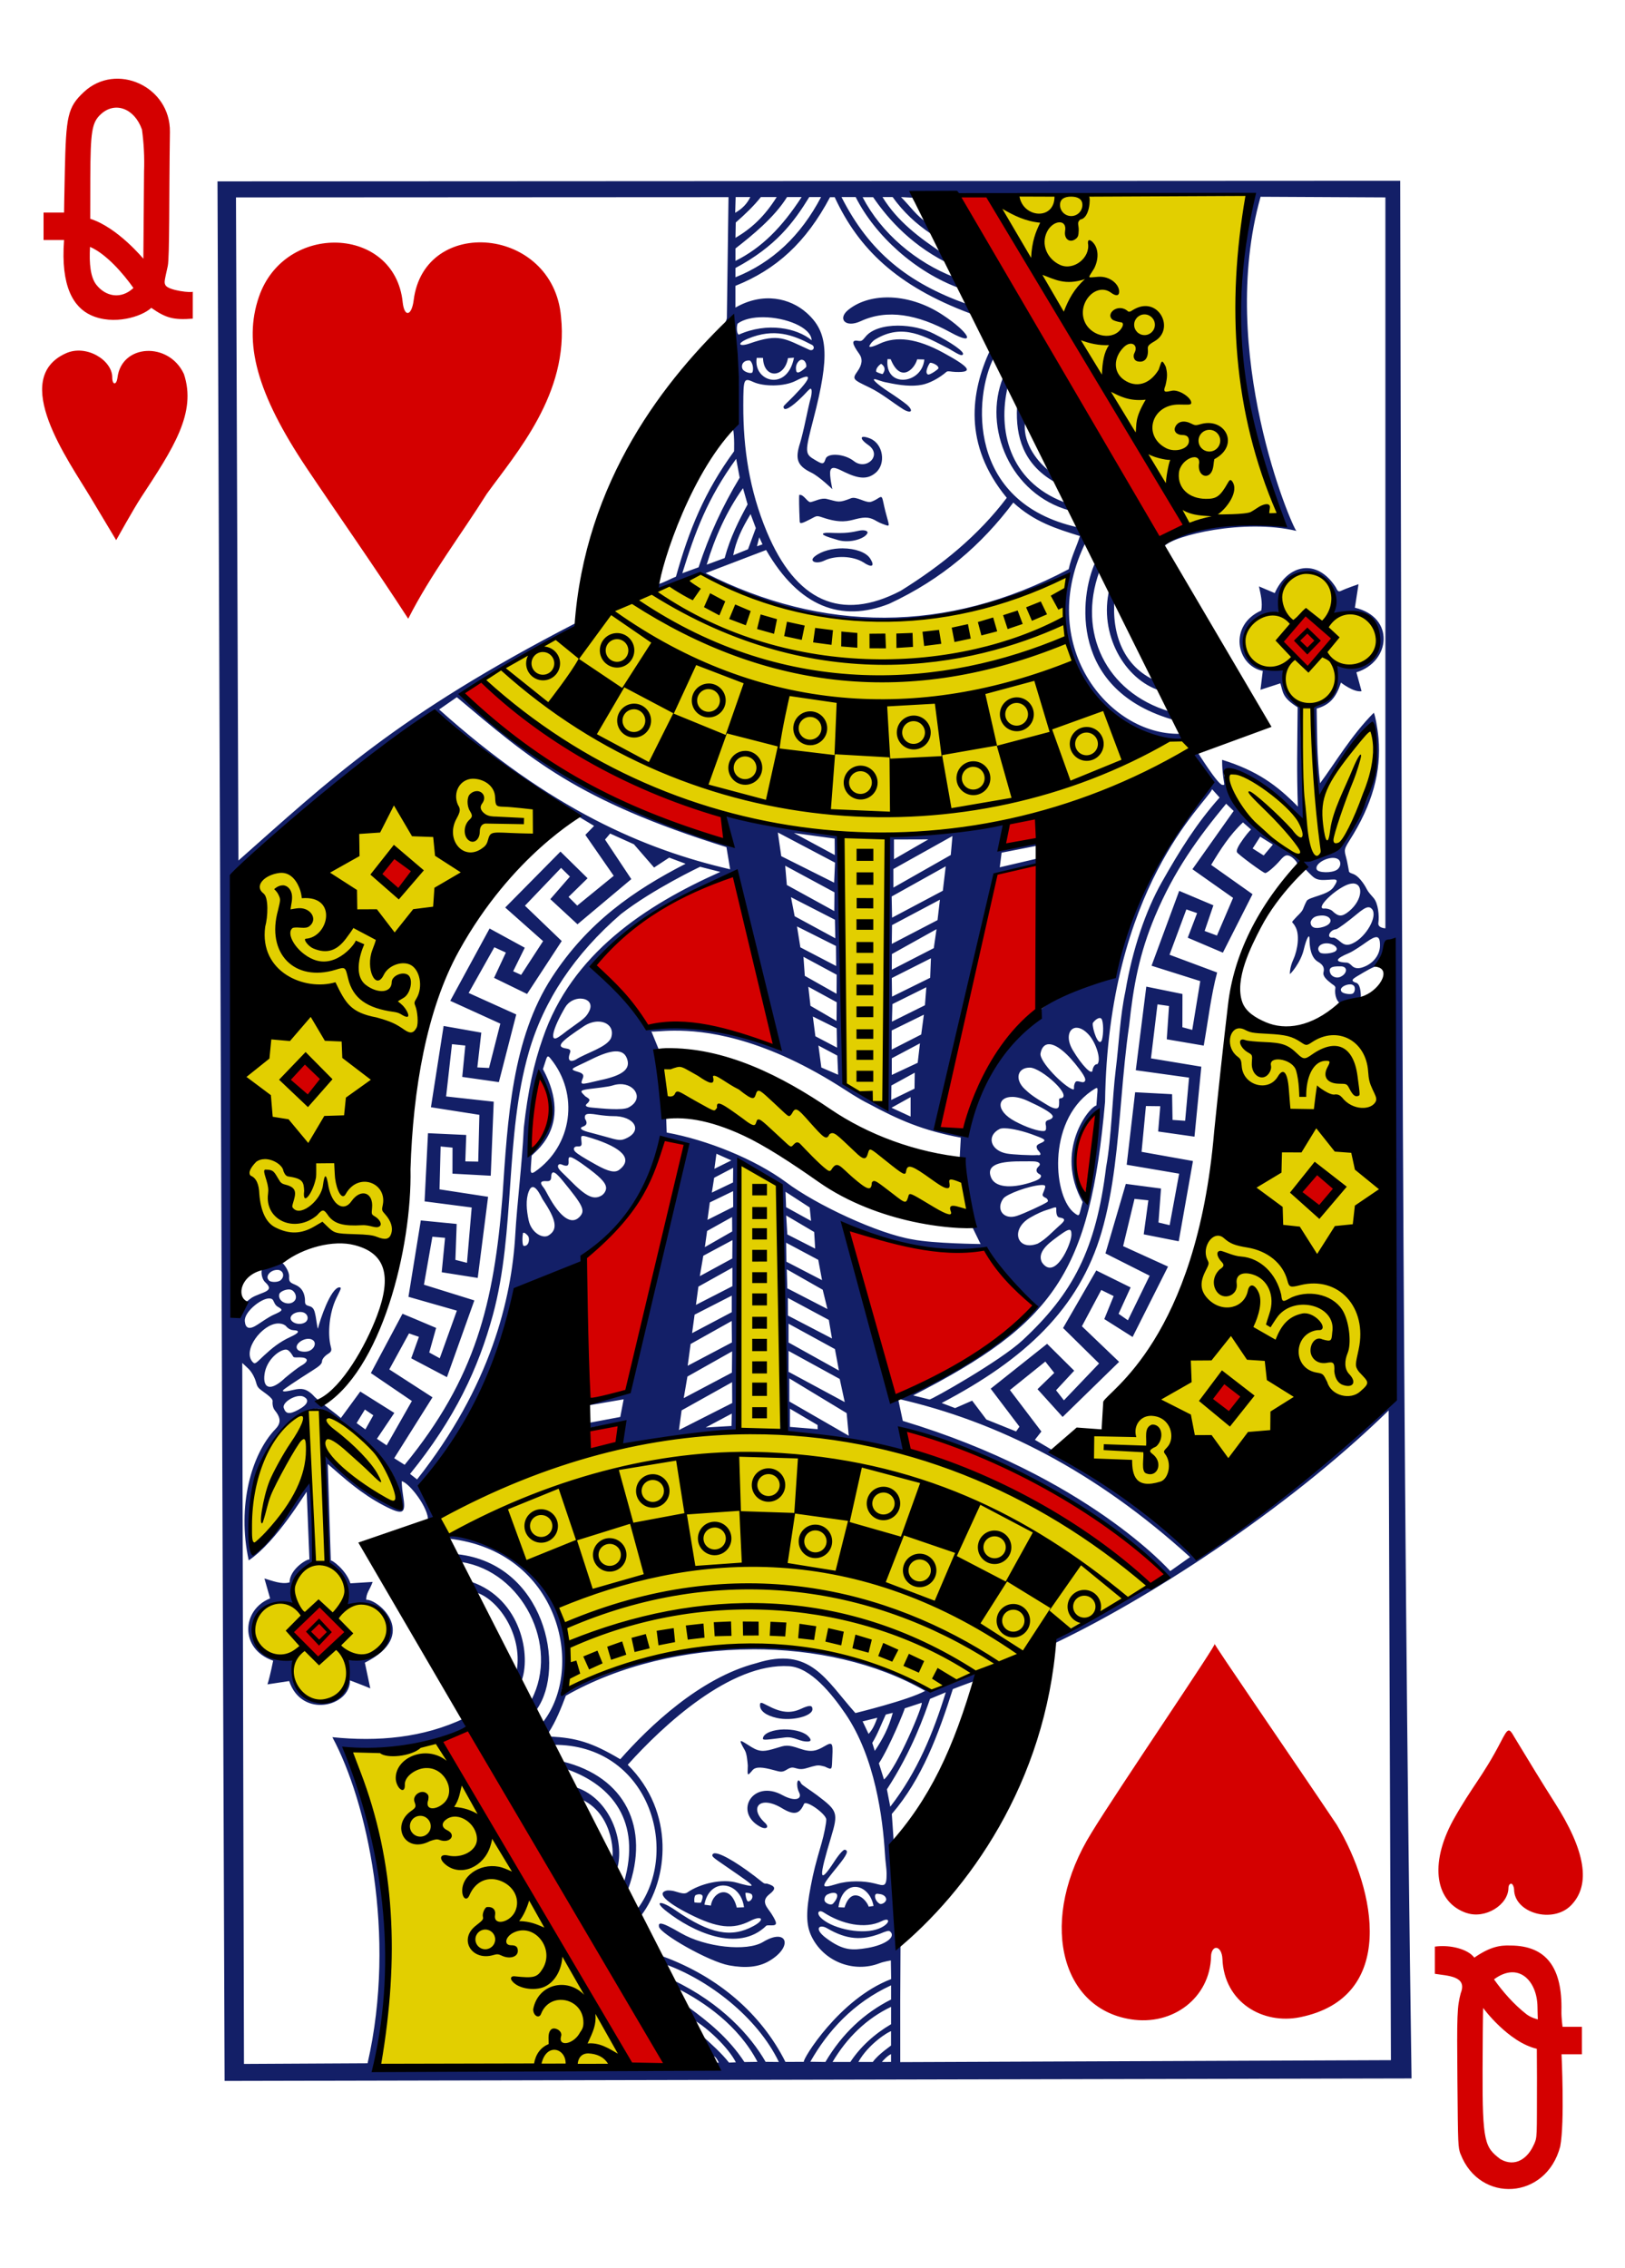 <svg xmlns="http://www.w3.org/2000/svg" width="224.225" height="312.808"><title>Vectorized Playing Cards 1.0</title><path d="M193.206 24.937l-163.196.08.982 262.017 163.78-.342c-1.27-87.36-1.39-174.553-1.566-261.755zm-19.253 2.205l17.21.087v100.82s-1.07-.03-.972-.74c.14-.95-.01-2.718-.67-3.46-.28-.316-.73-.81-.91-1.168-.45-.9-1.195-1.833-1.79-2.085-.296-.125-.64-.195-.684-.4-.042-.19-.14-.818-.265-1.396-.317-1.447-.6-1.402.323-2.84 3.19-4.99 4.42-9.58 4.016-14.13-.126-1.42-.483-3.262-.65-3.515-3.084 3.09-5.316 6.91-7.414 9.73-.47-4.03-.4-7.074-.47-10.305 1.646-.47 2.642-1.343 3.35-3.585 0 0 1.765 1.383 2.846 1.186l-.71-2.604c4.72-1.45 5.366-7.61-.21-8.91l.502-3.245s-1.682.565-2.422.926c-.368.154-.46.03-.718-.5-2.6-4.047-6.64-3.186-8.42.802l-2.178-.924c.236 1.102.517 2.222.318 3.33-4.57 2.03-3.44 7.6.21 8.33l-.32 2.6 2.743-.888c.4 1.222.195 1.928 2.388 3.304-.05 5.45-.14 8.856.03 13.7-2.86-2.93-5.62-4.96-10.452-6.455 0 0-.044 1.174.237 2.957.096.587.078.5-.2.5-.63-.014-3.46-4.57-3.46-4.57s-.33.004-.618.29c-.336.334.435.952 1.52 2.56 1.27 1.884 1.145 1.804.15 2.65-5.665 4.805-13.844 23.094-12.47 24.873-3.58.214-17.53 7.055-20.067 21.16-.15.635-.45 1.46-.45 1.46l-4.034-1.002c2.433-11.55 7.925-35.042 7.925-35.042s3.864-1.1 6.12-1.34l-.02-.91-5.316 1.24.254-2.014 5.02-.987-.017-.478-5.31.714.865-3.352s-11.924 1.753-16.195 1.624c.27 13.034-.76 23.86-.205 37.908l-5.83-3.532c-.52-9.78-.675-34.48-.675-34.48l-16.098-2.53.533 3.88c-13.343-5.285-26.733-10.15-36.59-20.49 6.07-4.66 16.2-9.28 16.2-9.28l-.33-.74C54.66 98.716 45.41 107.634 32.9 118.7l-.338-91.47 67.96-.035-.226 16.682s-.09.432-.217.583c-.84 4.04 1.55 11.214 1.07 14.707.22 1.078.14 3.082.14 3.082-4.06 5.55-6.21 10.83-8.015 17.29-.7.28-1.73.85-2.456 1.04l-.207.88c1.592-.876 6.106-2.303 6.106-2.303 20.11 9.804 34.89 7.404 50.705.12-2.52 8.852 2.96 20.11 11.98 22.475 1.03.27 2.8.5 3.81.235 1.01-.29-2.273-7.802-3.727-8.084-4.36-1.888-6.15-6.323-5.69-11.41l-.72-1.213c-1.487 6.18 2.09 12.454 6.996 13.986l1.32 2.88c-8.895-2.67-12.683-11-9.722-19.235.05-5.14-3.28-7.41-4.807-9.625-7.737-2.95-9.174-10.114-7.82-15.905 3.6 1.534-2.428-5.083-2.428-5.083-2.654 5.745-3.76 13.01 2.305 20.37-3.926 5.2-8.987 9.315-14.645 12.83-8.27 4.314-14.473 1.407-18.47-8.15-2.396-5.736-3.255-11.456-3.243-17.446.013-3.71.055-3.82 1.444-3.19 1.308.59 4.14.674 5.83-.2 2.304-1.19 2.195-.465-.313 2.114-.68.7-1.41 1.334-1.41 1.47-.004.76 1.07.12 2.6-1.398.56-.555.97-1.088 1.146-1.08.2.01.183.722-.047 1.493-.09.295-.37 1.545-.63 2.773-.256 1.23-.61 2.67-.78 3.208-.68 2.13-.495 3.12 1.548 4.1 1.08.52 2.92 2.288 2.905 2.288 0 0-.44-1.938-.277-2.56.196-.75 1.086-.22 1.992.213 2.003.96 3.17.99 4.245.09 1.484-1.24 1.06-4.02-.776-4.746-1.346-.532-1.58-.04-.24.898 2.02 1.408-.255 3.58-1.97 2.23-1.336-1.05-3.66-1.17-3.92-.29-.246.83-.5.68-1.426.14-1.44-.843-1.454-.99-.247-5.635 2.286-8.795 2.062-12.025-.968-14.697-2.245-1.977-5.95-2.896-9.79-.697v-3c5.64-2.253 9.743-5.983 13.052-12.226h.645c3.3 7.135 8.624 12.26 18.645 16.017 3.915 3.867-4.963-11.1-2.13-4.973-5.316-2.06-10.056-6.05-12.664-11.044h1.45c1.526 2.207 4.62 6.234 10.13 9.015.5.42.984-.012.984-.012s-4.622-7.243-5.38-8.967l46.19-.327c-1.465 11.25-3.53 23.47 4.593 45.38-3.81-2-19.085 2.26-16.396 3.1 1.35-1.56 11.083-3.86 18.285-2.16-.596-.515-10.984-24.62-4.94-46.09zm4.94 46.087c.014.01.026.01.03 0l-.03-.01zm-35.683 43.4l.04 1.76.362-.086-.212-1.715zm-41.7-89.445h2.02c-.444.916-1.094 1.602-2.085 2.167zm3.48 0h2.18c-1.698 2.705-3.505 4.344-5.686 5.625l.04-2.12c1.26-1.104 2.46-2.246 3.465-3.505zm3.607 0h2.013c-2.73 4.197-5.535 7.015-9.125 8.8V34.27c2.216-1.724 5.36-4.26 7.112-7.084zm3.072 0h1.624c-2.8 5.332-6.7 9.014-11.81 11.062v-1.28c5.596-2.985 8.046-6.315 10.183-9.783zm4.45 0h1.95c2.683 5.33 8.256 10.373 14.375 12.584l.935 2.16c-8.067-2.895-13.41-7.12-17.265-14.745zm5.66 0h1.39c1.468 2.046 3.247 3.71 5.326 5.09l1.266 2.452c-2.807-1.89-5.94-4.18-7.99-7.543zm2.542 0l1.56.082 2.065 3.442c-1.376-.775-2.418-2.348-3.626-3.527zm-1.79 13.84c-2.14-.01-4.088.58-5.497 1.73-1.49 1.213-.394 2.535 1.75 1.54 3.65-1.693 7.84-.93 12.36 1.546 3.81 2.086 2.475-.086-1.08-2.407-2.434-1.61-5.11-2.398-7.534-2.41zm-17.204 2.73c3.07.025 6.584 1.384 6.67 3.184-2.036-1.703-6.126-2.53-10.05-.78-.3-.065-.343-1.13-.165-1.523.845-.622 2.15-.89 3.545-.88zm18.584 1.162c-1.94 0-3.715.506-4.536 1.6-.42.515-.53.57-.994.494-.902-.15-.852.37.178 1.8.5.695.42 1.484-.25 2.424-.765 1.08-.615 1.12 1.668 2.217 1.746.85 3.148 2.055 4.734 3.05 1.134.637 1.36.075.314-.77-.36-.29-1.422-1.05-2.38-1.67-1.62-1.054-2.807-2.12-1.52-1.646.59.186.743.264 1.39.375 1.67.36 3.32.56 4.72.28 1.006-.2 2.316-.868 3.39-1.8.277-.125.548.01 1.215.035 2.553.1 1.99-.65-1.674-2.645-3.625-1.98-6.47-2.34-8.79-1.253-.98.46-1.542.574-1.4.284.15-.3.42-.653.86-.91 3.75-2.242 6.763-.382 10.067 1.3 1.42.847 1.8 1.066 1.97.796.217-.347-1.58-1.624-3.99-2.83-1.415-.735-3.254-1.13-4.966-1.13zm-11.983 2.596c.635.25.35.973-.23.745-3.46-1.555-4.155-2.313-8.28-.874-1.365.476-1.905.056-.23-.66 3.644-1.526 6.29-.497 8.74.79zm-2.37 1.83c-.94 4.76-5.68 3.293-5.144.023l.87.004c.07 2.875 2.952 2.856 3.445.03zm27.57.01l1.275 2.73c-2.79 6.875 1 16.134 9.243 18.352 0 0 1.33 2.044 1.07 2.302-15.477-3.424-14.287-18.177-11.59-23.385zm-14.66.18l.433.02c1.335 3.32 3.276 1.413 3.654.01l.985.025c-.3 3.44-5.516 4.02-5.075-.058zm-11.93.094c.628-.073.84.866.666 1.04-.048.048-1.194 1.16-1.334.505-.207-.957.407-1.5.667-1.544zm-7.217.096c.05 0 .104.006.16.01.39.298.537 1.18.334 1.64-.23.236-1.16-.09-1.34-.445-.277-.52.05-1.21.842-1.204zm25.1.32c.303.014 1.143.377 1.062.78-.02.105-1.19.966-1.456.825-.51-.27.195-1.507.294-1.584.016-.013.052-.02.095-.02zm-6.84.15h.02c.09.068.836.53.2 1.39-.043.06-.89-.24-.905-.34-.07-.5.566-1.014.683-1.05zm18.75 6.03c-.187 3.95.843 7.79 5.16 10.25l-.928-1.692c-1.108-.88-3.426-3.396-3.136-6.39zM101.58 63.29l.485 2.6c-2.374 3.948-4.177 7.826-5.672 12.36l-2.245.82c1.78-5.718 3.43-10.248 7.43-15.778zm.942 4.05l.635 2.236c-1.167 2.144-2.413 4.572-3.165 7.4l-2.48.912c1.116-3.742 2.75-7.38 5.01-10.55zm7.863.926c-.036 0-.072 0-.11.01-.026.44-.02 1.66.073 3.665.02.38.39.22 1.445-.315.92-.47.825-.545 1.716-.247 2.464.845 3.585.48 4.55.23 1.47-.378 2.07-.225 2.922.286.47.28 1.11.487 1.237.533.676.242.42-.05-.044-1.88-.52-2.056-.297-2.28-1.12-1.746-.18.118-.704.407-.99.44-.717.084-1.915-.795-2.63-.516-1.73.677-1.714.5-3.32.105-.804-.2-1.57.29-2.27.43-.4.05-.905-1.007-1.46-1zm29.435 1.06c2.924 2.68 5.93 3.6 9.19 4.613-.393 1.33-1.18 2.83-1.546 4.572-16.964 8.97-34.014 8.686-50.096.545l8.344-3.19c4.56 7.897 10.403 10.005 16.974 7.42 7.343-3.414 12.78-8.166 17.134-13.964zm-36.252 1.58l.722 1.935-1.074 2.92-2.047.83c.39-1.987 1.15-3.62 2.4-5.682zM118.9 73.15c-.51.024-1.275.366-3.025.375-.947.004-1.69-.08-2.056-.007-.76.155.13.495 1.833.983 1.705.486 3.79-.25 4.05-.99.062-.18-.163-.393-.805-.362zm-14.135.953l.45.982-.766.27zm45.11.553l1.266 2.885c-2.193 4.75-3.65 17.767 11 21.817l.64 1.86c-9.97.194-19.962-12.48-12.905-26.564zm-33.547.982c-1.433-.014-2.93.342-3.897 1.108-.87.69.198 1.126 1.33.574 1.47-.715 3.927-.656 5.368.246 1.1.75 1.675.618.94-.525-.58-.895-2.117-1.382-3.74-1.4zm63.967 3.24c3.83-.062 4.228 5.42 3.48 5.89.218-.072.87-.264 1.803-.24 2.808.074 4.27 1.625 4.43 3.882.165 2.273-1.563 3.54-4.082 3.414-.934-.047-1.58-.14-1.535.024.47 1.817-.094 4.556-2.5 5.24-.278.078-.67.464-.68.602-.18 2.882.64 12.78.64 12.78s4.513-7.584 5.53-8.735c1.985-2.71 2.344-2.47 2.35 2.034-.33 6.25-1.33 7.68-5.01 12.93-1.58 2.26-5.31 1.07-4.97 2.6.07.334.68.94 1.283 1.514.388.368.79.6 1.696.57 1.59-.053 2.21-.376 1.26 1.01-.75 1.094-3.398 1.32-3.696 1.89-.692 1.325-.217 1.032-1.403 2.196-.903.996-.59.49-.175 1.307.65 1.055.38 3.16-.264 4.58-.524 1.156-.465 1.98-.465 1.98.01.097 1.472-1.51 1.914-3.367.366-1.546.796-2.32.793-1.455-.005 1.09.186 2.575 1.17 3.14.778.45.89.895.76 1.445-.133.568.475 1.07 1.075 1.545.14.14.613.33.562.63-.16.95.225 2.065.92 2.25.31.15 2.273-.018 2.6-1.124-.034-.35-.005-1.8-.787-1.885-.555-.255-.497-.407.34-.906 1.25-.748 2.16-1.283 2.776-1.398.826-.11 1.62-1.01 1.62-1.01l.16 59.667c-7.43 7.6-15.567 15.165-26.3 22.6-6.24-5.2-13.054-10.46-20.29-14.4l-2.5-1.477.895-1.143-4.34-5.72 4.884-3.93 1.233 1.564-2.31 2.246 3.466 3.83 7.792-7.6-5.133-4.91 2.67-5.004 1.71.84-1.29 3.173 3.905 2.47 4.888-9.71-6.196-2.82 1.57-6.52 1.912.2-.64 4.693 4.83.956 1.964-11.07-7.09-1.268.6-6.316 1.98.023-.29 3.49 5.01.71.946-9.65-6.95-1.15.9-7.45 1.59.226-.31 4.593 5.1.872c.56-3.116 1.02-7.028 1.85-10.084l-6.57-2.45 2.326-6.254 1.48.514-1.29 3.39 4.847 2.063 4.09-8.066-5.71-4.04c1.28-2.122 2.56-4.14 4.39-5.86l1.12.977s-.41.373-1.043 1.25c-.77 1.065-1.01 1.6-.906 1.88.106.272 3.635 2.88 3.9 2.88.314 0 1.485-1.067 2.088-1.783.646-.766.984-.84 1.652-.36.13.095.322.284.46.447.16.193.224.355.24.477.016.12-.018.2-.048.25.057-.053.18-.146.443-.293.48-.27-.93-1.507-2.08-2.15-3.447-1.932-7.498-5.574-8.435-10.13-.343-2.048 4.947.414 8.592 4.044.55.55 2.604 2.54 2.604 2.54-.3-5.265-.73-10.62-.494-15.95l-.804-.56c-1.124-.78-1.56-2.07-1.66-3.36-.07-.89.693-1.342-1.05-1.284-3.626.03-5.725-3.38-3.525-6.3.787-1.09 4.13-1.626 4.128-1.6-.853-3.49 1.713-5.36 3.604-5.538zm-1.32 40.584c-.07.064-.04.064 0 0zm4.8-34.694l-.1.034c.036 0 .07-.013.1-.033zm-120.74 11.4c10.13 8.525 16.59 14.26 37.204 20.683l.51 3.055c-11.85-2.733-24.78-8.27-40.15-22.043zM60 98.146c6.412 5.985 12.985 10.544 19.638 14.37l2.336 1.405-1.204 1.24 3.915 5.646-5.037 4.107-1.2-1.195 2.63-2.574-3.742-3.68-7.623 7.717 5.226 4.634-3.03 4.655-1.1-.497 1.6-3.248-4.854-2.65-5.427 9.974 6.91 3.144-1.56 6.12-1.613-.08.546-4.797-5.197-.92-1.75 11.21 6.684 1.05-.16 6.452-1.78-.03.126-3.646-5.277-.244-.47 9.404 6.5.844-.65 7.633-1.598-.41.177-4.952-4.95-.486-1.706 10.536 6.68 1.907-2.36 6.57-1.45-.797.95-3.39c-1.22-.53-4.642-1.954-4.642-1.954l-4.363 8.183 5.66 3.85-3.48 6.117-1.347-.9 2.403-3.57-4.7-2.95-2.677 3.655c-1.135-.988-3.18-2.358-3.957-3.275-.833-.76-1.466-.872-2.538-.62-.846.2-1.66.355-1.474.055.095-.147 1.7-1.228 4.15-2.783.69-.435 1.23-.815 1.22-1.204-.003-.29.37-.75.87-1.05.548-.33.425-.64.337-.982-.474-1.84-.175-4.71.75-6.64.62-1.294.815-1.526.41-1.53-1.194.154-2.65 4.48-2.928 5.698-.096-.096-.226-1.236-.31-1.675-.154-.79-.265-1.283-.9-1.434-.76-.18-.52-.544-.6-1.116-.124-.93-.563-1.516-1.357-1.844-.764-.317-.847-.444-.813-1.204 0-.6-.623-1.61-1.09-1.93l-2.644.932c-.21.7.068 1.605.505 1.935 1.33 1.25-.615 1.27-1.95 2.084-.36.234-.79.74-1.083.574-.846-.275-.78 2.255-1.612 1.938l.204-60.69C39.32 113.47 60 98.15 60 98.15zm107.265 10.733l1.02 1.13c-3.165 3.56-5.462 7.23-7.993 11.71-2.16 3.82-4.025 9.17-5.003 15.01-.76 3.57-.88 7.21-1.34 10.86-.48 3.933-.57 9.23-1.32 13.382-1.39 11.39-4.59 17.453-11.55 23.915-3.057 2.84-12.566 8.205-12.825 8.153l-2.253-.56c19.497-9.98 24.37-16.864 26.48-40.49.41-29.642 13.895-41.124 14.774-43.12zm1.917 1.98l1.045 1-5.692 8.038 5.61 3.954-2.225 5.196-1.7-.63 1.21-3.543-4.72-1.99-3.814 10.326 6.722 2.12-1.107 6.73-1.36-.367.01-4.585-4.99-1.018-1.45 11.535 7.35 1.02-.54 5.952-1.74-.12-.06-3.546-5.1-.27-1.166 10 7.238 1.23-1.31 7.104-1.54-.366.347-4.687-4.854-.64-2.81 9.59 6.098 3.075-3 6.15-1.285-.897 1.66-3.636-4.74-2.34-4.58 7.936 4.97 4.89-4.855 5.085-1.083-1.388 2.503-2.698-3.74-3.706-7.784 6.188 3.97 5.237-.464.66-4.104-1.648-1.96-2.6-2.35 1.03-1.855-.706c11.494-6.025 18.973-13.013 22.06-23.552 1.697-5.825 2.2-12.183 2.75-18.592.287-3.328.583-6.67 1.065-9.96.568-5.37 1.39-9.877 3.57-15.057 2.643-6.28 5.856-10.71 9.814-15.504zm-61.853 3.97l7.89 4.16-.12 2.763-7.298-3.655zm2.22.075l5.62.77.02 2.27zm-25.36.072l3.28 1.48 2.784 3.21 2.085-1.368 2.263.846c-7.15 3.674-13.5 8.072-18.44 15.66-5.508 8.455-6.12 19.525-6.825 30.21-1.176 14.737-3.7 25.09-13.5 37.037l-1.444-.91 5.287-8.4-5.962-3.85 2.718-4.964 1.37.47-1.063 2.963 4.93 2.6 3.78-10.586-6.954-2.166 1.165-6.62 1.748.154-.462 4.745 4.97.784 1.43-11.19-6.7-1.028.15-5.914 1.644.16-.01 3.59 5.284.285.41-10.21-6.57-.726.81-7.21 1.84.19-.425 4.325 5.055.72 2.4-9.333-6.57-2.966 3.544-6.304 1.592.732-1.628 3.49 4.555 2.22 4.78-7.3-5.075-4.874 4.987-5.214 1.22 1.2-2.705 3.11 3.75 3.467 7.425-6.23-3.624-5.453zm47.233.346l-.23 2.615-7.914 4.493-.005-2.56zm42.465.09l1.75 1.085L174.37 118l-1.526-.964zm-45.793.372l-4.74 2.735v-2.72zm55.88 2.552c.248.005.475.058.65.173.478.31.41 1.076-.13 1.453-.7.49-2.62.458-2.812-.048-.273-.73 1.222-1.605 2.294-1.58zm-75.63 1.078l6.8 3.67-.025 2.586-6.546-3.596zm22.152.082l-.4 3.37-7.003 3.714-.057-2.922zm-33.894.063l2.787.71c-10.32 4.6-20.522 11.28-24.49 22.934-1.24 3.49-2.076 7.37-2.62 12.34-.256 5.24-.93 10.4-1.18 14.77-.505 8.9-3.434 20.95-13.553 33.754l-.966-.76c6.207-7.65 9.434-14.586 11.427-21.913 3.157-11.66 1.59-24.526 4.96-36.263 2.053-7.14 6.32-13.524 12.71-19.046 4.444-3.453 10.925-6.524 10.925-6.524zm4.684.976c.03 0 .047 0 .05.01 2.507 8.437 5.6 23.814 5.6 23.814-6.63-3.206-17.663-2.62-17.663-2.62s-6.21-8.01-7.41-8.668c4.963-6.7 18.477-12.49 19.424-12.537zm85.357 1.33c1.525-.05 1.416 2.27-.517 3.847-.988.806-1.444.693-2.173.048-.213-.284-.834-.49-1.29-.435-1.082-.003 1.058-2.243 2.963-3.17.393-.19.733-.277 1.016-.286zm-77.5 1.887l6.062 3.11.056 2.563-5.61-3.043zm20.552.347l-.33 2.817-6.313 3.283.034-2.594zm59.08 1.05c.21-.02.37.06.523.23.86.96-.774 3.864-2.63 4.735-.71.333-1.15.28-1.74-.23-.29-.25-.716-.576-.96-.55-1.063.11-.477-1.083.38-1.15.236-.02 1.72-1.133 2.845-2.068.752-.63 1.23-.94 1.58-.97zm-6.417 1.132c1.34-.034 1.83 1.082.24 1.57-1.13.345-1.76.1-1.755-.66.235-.78.92-.873 1.514-.91zm-72.384 1.506l5.38 2.7.024 2.762-4.94-2.576zm19.25.38l-.376 2.616-5.794 2.976.013-2.162zm60.72 1.1c.368.022.476.43.473 1.155-.007 1.2-.8 2.31-1.997 2.85-.873.4-1.49.368-1.925-.1-.2-.212-.474-.384-.616-.39-1.87-.073-1.57-.556.223-1.304.63-.26 1.87-1.12 2.456-1.54.66-.47 1.103-.686 1.388-.67zm-6.866.852c.917.003 1.725.65 1.217 1.07-.392.324-1.873.48-2.165.187-.555-.56-.06-1.263.948-1.26zm-72.213 1.86l4.586 2.47-.02 2.628-4.38-2.472zm17.59.2l-.106 2.693-5.263 2.597-.033-2.565zm56.633 1.117c.89.063.78.925.06 1.343-.538.373-1.234.176-1.518-.26-.64-1.216.814-1.07 1.46-1.085zm1.787 2.76c.15.3.066.83-.226 1-.39.164-1.402-.008-1.56-.303-.127-.243-.1-.37.15-.617.415-.324 1.346-.57 1.637-.074zm-75.34.05l3.92 2.14-.027 2.58-3.597-2.09zm16.284.07l-.192 2.484-4.554 2.26.063-2.42zm-47.69 1.57c.973.01 1.73.66 1.152 1.77-.36.693-.63.95-2.19 2.052-.638.45-1.19.86-1.234.91-.04.052-.45.333-.716.52-1.4.97-.914-1.055.833-4.037.5-.854 1.393-1.232 2.152-1.223zm47.35 2.213l-.366 2.735-4.075 2.08v-2.636zm-15.32.255l3.29 1.63.05 2.663-2.99-1.57zm39.57.205c.103-.005.2.032.262.125.27.38.313 2.01.048 2.934-.46 1.09-1.355-1.65-1.254-2.35.19-.314.624-.69.942-.706zm-69.25.496c1.333-.03 2.297.88 1.846 2.23-.52 1.302-3.53 2.122-4.887 3.02-.89.44-1.104-.038-.83-.805.127-.352.224-.63-.45-.73-1.645-.24-.644-1.04 2.367-3.057.66-.442 1.347-.648 1.95-.66zm66.064.85c.472-.007 1.055.27 1.656.923 1.038 1.122 1.786 3.49 1.22 4.102-.43-.05-.645.587-.67.845-.063.745-1.423-.615-2.71-2.76-1.035-1.727-.533-3.104.507-3.115zm-55.483.4c4.06-.03 11.816.81 22.55 7.525 1.37.86 2.74 1.805 4.287 2.57 4.07 2.194 7.43 3.682 12.68 4.66l-.15 2.716c-.05.857 1.364 5.82.716 8.61-.963-.018.93.824.93.824l1.232 2.524s-6.443-.058-9.37-.63c-4.72-.77-13.33-4.77-17.493-7.916-4.323-3.172-10.853-5.808-16.45-6.83l-.078-2.335s-.557-7.997-1-9.09l-1.033-2.53c.254.1 1.334-.09 3.18-.1zm33.88 1.75l-.313 2.683-3.575 1.675v-2.296zm17.81.12c1 .003 2.515 1.174 4.244 3.51.39.53.69.985.746 1.3.05.294-.13.46-.412.426-.68-.124-.93-.37-1.12.476-.047.21.074.588-.16.52-1.212-.356-4.68-3.856-4.47-4.975.16-.84.577-1.26 1.177-1.258zm-31.82.18l2.604 1.387.115 2.642-2.316-.996zm-28 .804c.8-.026 1.295.29 1.55.91.612 1.496-.473 2.397-3.694 3.073-2.8.663-2.744.705-2.35-.334.26-.69-.608-.768-1.09-.95-.817-.31-.15-.405 2.2-1.576 1.473-.734 2.58-1.1 3.38-1.126zm-9.315.708c.08-.006.175.07.313.24 4.07 4.93 3.02 12.115-2.13 15.662-.584.387-.605.028-.54-.742l.1-1.464c.03-.29 5.92-3.91 1.56-11.955l.37-1.14c.114-.36.192-.595.325-.607zm66.48 1.532c1.608.006 6.117 4.096 4.196 4.242-.223.018-.146.31-.146.496 0 .187-.01.54-.063.675-.14.355-.664.284-1.474-.195-2.05-1.214-2.52-1.6-3.228-2.272-1.395-1.32-1-2.95.718-2.944zm-15.876.703l-.03 2.203-3.21 1.557.02-1.995zm-40.71 1.582c2.163-.073 3.38 2.08 1.22 3.213-.864.453-3.706.136-5.03.02-1.49-.13-.61-.575-.53-.708.207-.337.366-.39-.41-.853-.62-.65-.974-.81.57-1.01.75-.1 2.575-.275 3.206-.482.34-.11.666-.166.975-.177zm65.81.526c.16-.006.14.258.076.945l-.108 1.474c-.982.156-5.873 6.237-1.9 13.31l-.332 1.256c-.152.624-.2.714-.716.33-2.98-2.057-3.945-12.535 2.224-16.87.404-.265.635-.436.76-.442zm-11.617 1.23c.575.01 1.278.17 2.085.54 1.88.854 3.126 1.545 3.42 2.002.18.28-.105.517-.484.626-.46.134-.515.326-.39.864-.002.312.078.658-.313.68-.723.038-2.342-.473-3.98-1.354-2.767-1.486-2.39-3.392-.338-3.355zm-14.052.033v2.68l-2.636-1.217zm-44.235 2.306c.28.006.65.056 1.137.133.595.094 1.518.186 1.994.18 3.006-.055 4.252 2.04 1.77 3.104-.68.29-.96.26-2.817-.28-.89-.257-1.98-.527-2.424-.653-.897-.252-1.206-.534-.615-.735.553-.188.6-.57.257-1.074-.08-.504.08-.69.697-.67zm69.89 0c-.425 4.153-.773 7.39-1.4 11.455-.458-.18-3.704-7.84 1.4-11.455zm-12.655 1.99c.98.015 2.63.392 4.24 1.023 1.406.516 1.58.654.61 1.07-.584.25-.513.472-.34.856.267.286.773.86-.024.745-.947.07-3.43-.07-4.187-.203-2.268-.395-2.885-2.44-1.027-3.39.15-.074.403-.11.73-.103zm-58.23 1.05c.21 0 .595.114 1.292.334 4.07 1.284 5.72 2.84 3.726 4.348-.58.44-1.476.253-3.17-.692-1.73-.964-2.6-1.494-2.922-1.84-.32-.34-.145-.73.347-.695.676.045.574-.294.52-.862-.037-.397-.062-.586.207-.587zm10.98.377l3.122.71-7.793 34.073c-2.66.768-4.196 1.098-6.065 2.105l5.39-.93-.467 2.435-4.895.92-.11.726 5.605-1.01s-.2 2.324-.393 3.225c5.35-.43 10.634-1.92 16.013-1.96 0 0 .13-26.89.11-29.82-.02-3.17.004-6.955.004-6.955l5.393 3.044.89 33.89 16.896 2.744c-.12-.572-.58-3.192-.58-3.192 12.528 3.696 25.227 9.156 36.468 20.438-5.233 2.83-10.176 5.637-15.258 8.358l-.738 1.06c12.885-6.02 32.474-18.535 46.62-32.368l.313 89.62-67.705.27-.004-8.383.04-7.493c-.275-4.805.56-10.097-.91-14.13l-.29-4.222c4.174-4.853 6.43-10.973 8.42-17.226 0 0 2.007-.776 2.985-1.12l.34-1.23c-1.94.993-6.39 2.655-6.39 2.655.48-.375-9.473-4.564-15.62-5.547-10.14-1.623-23.783.05-34.66 5.44-.53.378-.76.37-.625-.12 2.525-9.182-2.794-18.4-12.13-21.072-1.98-.565-3.603-.562-3.603-.562l.17.805c15.258 1.72 18.837 17.84 12.96 25.33-1.536 2.47-1.77 3.192 1.46 3.11 13.065-.107 17.606 14.49 11.65 22.567.018-.064.485.94.485.94 3.71-4.9 4.7-14.213-1.88-20.757 4.864-5.423 14.2-14.102 22.277-13.594 2.94.184 5.84 3.742 7.774 6.582 4.09 6.012 5.142 14.41 5.432 19.2.07 1.253.24 2.165.24 2.825.006 1.918-.36 1.69-1.6 1.37-1.555-.403-3.69-.42-5.264.06-2.535.773-2.126.333.13-2.46 1.33-1.647 1.51-2.155.96-2.263-.17-.033-.736.532-1.47 1.666-2.226 3.42-2.05 2.015-.446-3.32 1.044-3.467.94-3.71-1.908-5.864-.943-.71-2.1-1.404-2.2-1.62-.538-1.138-.76.29-.28 1.23.47.915-.526 1.333-2.274.39-4.115-2.28-6.793 2.333-3.12 4.332.865.47 1.348.085.678-.534-2.26-2.09-.685-3.85 2.37-2 1.768 1.07 2.44.73 3.03-.61.328-.545 3.07 1.42 3.068 2.18 0 .5-.32 2.1-.63 3.176-.88 3.027-1.118 3.967-1.498 5.93-.69 3.557-.673 5.38.066 6.943 1.655 3.504 5.822 5.157 9.44 3.747.523-.205 1.53-.376 1.53-.376l.043 2.573c-7.13 2.7-12.28 11.125-12.046 11.413l-2.544.006c-3.375-6.7-9.314-11.745-16.86-14.533 0 0-.908-1.51-.097 1.245.05 1.107 1.214 2.667 2.156 3.212 3.585 1.82 8.328 5.052 10.946 10.07l-1.804.027c-2.2-3.348-5.04-5.608-7.74-7.58-.636-.134.46 6.07 3.05 7.984l-46.47.81c3.17-12.406 3.78-26.174-3.65-44.222 6.16.38 11.626-.944 16.634-3.13L64.09 237c-5.706 2.725-11.966 3.26-18.23 2.62 4.75 8.8 8.91 27.244 4.86 44.98l-17.056.09-.236-96.69s.664.61.874.82c.535.537.897 1.34 1.05 1.92.194.745.4.79 1.463 1.586.51.38.804.716.804.913-.03.22-.04.892.31 1.31.93 1.132.77 1.86.06 2.59-3.27 3.402-5.32 10.55-3.667 18.093 3.88-2.61 7.873-9.438 8-9.45l.375 9.324c-.347-.077-2.714 1.326-2.74 3.16-1.074.32-2.383-.215-3.47-.536l.784 2.748c-3.98 1.587-4.195 7.032.42 8.587 0 0-.42 2.13-.785 3.27l2.996-.456c1.74 5.195 8.42 3.532 8.39-.093 0 0 2.03.763 2.803 1.102l-.75-3.546c7.596-3.79 1.913-8.75.18-8.68.022-.99.48-1.303.893-2.457l-3.068.194c-.564-1.83-2.626-3.324-2.703-3.124l-.424-13.345c2.32 2.024 4.606 4.1 7.68 5.708 2.84 1.486 3.127 1.154 2.707-1.41-.19-1.158-.172-1.917-.172-1.917 1.065.25 3.75 3.74 3.62 5.46.983 1.28 1.873-2.163-.66-5.094 6.738-7.055 11.87-18.746 12.966-26.714l8.955-3.563.1-1.164c6.104-4.083 9.287-9.763 10.96-16.186zm7.456 2.084l2.06.92-2.34 1.16zm-19.86.567c.397.18 1 .576 1.825 1.182 1.756 1.284 2.778 2.17 2.81 2.947.02.385-.264.883-.71 1.118-1.054.56-2.07.1-4.354-2.24-.74-.757-1.233-1.162-1.46-1.498-.26-.392-.07-.762.367-.602 1.858.838.25-1.49 1.528-.91zm63.12.48c.38 0 .683.01.87.05.497.1.64.38.33.652-.473.424-.34.854.14 1.083.33.158.2.49-.2.718-.232.136-.59.28-1.074.43-2.813.88-4.885.618-5.428-.692-.623-1.506.57-2.238 4.007-2.235.51 0 .97-.007 1.355-.006zm-40.95.895l-.023 2.02-2.92 1.4.32-2.046zm-24.805.63c.26.017.68.41 1.29 1.158 2.814 3.447 3.194 4.11 2.272 5.026-1.09 1.084-2.624.036-4.275-2.986-.22-.405-.492-.926-.654-1.116-.602-.71-.34-.93.43-.87.42.03.62-.114.63-.55.01-.455.117-.67.316-.66zm67.46 1.745c.51 0 .476.175.247.77-.176.528-.464.7.28 1.03.123.06.397.4.15.545-.59.396-3.212 1.59-4.162 1.906-1.845.612-2.98-.89-1.897-2.384.453-.626 3.573-1.76 5.13-1.86.094-.005.18-.01.253-.01zm-68.93 2c1.87 2.79 2.104 4.092.87 4.906-.78.594-2.44-.26-2.82-2.06-.29-1.38-.425-2.823.024-3.97.68-1.734 1.73.834 1.924 1.123zm26.264-1.157l.014 2.18-3.55 1.782.325-2.406zm7.233.086l3.336 2.164.19 1.86-3.446-1.9zm37.23 2.15c.087 0 .134.04.134.144-.002.257-.066 1.17.433 1.253.98.164.757.47-.1 1.21-.933.824-1.783 1.8-2.906 2.403-2.89 1.07-3.8-1.99-1.06-3.578.945-.55 1.8-.93 2.44-1.11.48-.134.866-.325 1.06-.322zm-37.14 1.12l3.867 2.28.134 2.292-3.84-1.956zm-7.46.213l.015 1.992-3.775 2.16.313-2.23zm15.63 1.626c1.066.5 14.79 4.31 19.333 3.01 0 0 3.89 5.608 6.766 7.616-4.457 6.534-19.54 12.942-19.54 12.942zm30.886.14c.25-.01.31.24.308.71-.06 1.356-2.29 6.348-4.064 3.79-.487-.953.01-1.94 1.566-3.116 1.234-.932 1.87-1.37 2.19-1.38zm-74.715.79c.338.37.185 1.505-.545 1.43-.21-.02-.24-1.176-.1-1.8.21-.104.526.247.644.37zm28.248.632l-.024 2.533-4.48 2.437.48-2.815zm7.407.357l4.434 2.364.52 2.8-4.917-2.548zm-7.417 3.443v2.554l-5.03 2.58.34-2.52zm7.504.224l4.96 2.82.65 2.66-5.538-2.86zm-70.31.08c.813-.01 1.105.855.49 1.41-.404.375-1.554.3-1.655 0-.52-.5.193-1.396 1.165-1.41zm1.517 2.702c.12-.01.234 0 .332.023.58.15.95.996.59 1.48-.66.89-2.41.273-2.156-.853.066-.298.707-.614 1.227-.65zm61.203.85v2.284l-5.474 2.89.347-2.55zm7.745.32l5.65 3.033.432 2.557-6.072-3.16zm-71.63.067c.273-.015.49.06.607.265.11.18.23.647.626.875.73.425.807.513-.583 1.122-.585.255-1.735 1.04-2.137 1.31-1.23.827-1.73.55-1.82-.43-.114-1.233 2.13-3.08 3.313-3.144zm4.238 1.87c.287-.017.564.036.76.17.47.31.498.93.047 1.245-1.035.66-2.653-.246-1.792-1.036.243-.225.62-.36.988-.38zm59.64 1.24l.03 2.96-6.106 3.22.405-3.005zm-62.66.344c.4-.022.786.07 1.12.318.363.463.8.598 1.05.608 1.05.04.715.422-.384.924-1.517.69-2.58 1.57-3.67 2.58-1.136 1.054-1.218 1.28-1.59.85-1.387-1.606 1.315-5.157 3.476-5.28zm70.505.034l6.4 3.5.55 2.956-6.95-3.866zM42.51 184.67c.26-.007.504.056.695.21.46.373.197 1.09-.434 1.41-.534.277-1.416.16-1.67-.094-.603-.608.49-1.504 1.417-1.525zm-3.09 1.488c.39-.038.744.46 1.06.996.11.133.55.073.862.075 1.197.01 1.364.516.2 1.16-.34.19-1.46 1.042-2.204 1.676-2.01 1.92-3.098 1.47-2.84-.497.245-1.88 1.876-3.315 2.917-3.415zm69.39.183l7.06 3.87.69 3.187-7.75-4.175zm-7.79.06l-.03 2.933-6.646 3.517.51-2.975zm7.896 3.733l7.91 4.787.29 3.117-8.196-4.72zm-7.9.52l.016 2.876-7.35 3.727.37-2.716zm-59.66 1.903c.19-.007.37.022.515.09.86.396.637 1.08-.66 1.786-1.32.72-1.77.595-2.054-.212-.24-.68 1.19-1.642 2.206-1.666zm82.57.39c13.75 3.145 27.21 9.95 40.28 21.833l-2.73 1.93s-11.454-13.06-36.904-20.718zM109 194.313l3.813 2.25.01.57-3.825-.313zm-64.98.023c.29.016.544.184 1.907.834 5.476 3.952 7.668 6.334 9.027 10.667.814 2.598.8 2.49-1.88 1.08-2.517-1.336-5.97-3.555-8.195-6.424-.37 6.75.42 15.14.42 15.14 3.415 1.686 2.31 6.072 2.3 6.046 8.796-2.4 6.87 9.21.312 6.703 1.565 8.71-8.41 8-7.39.535-7.94-.31-6.533-8.96.057-7.766-.685-2.67.26-4.48 2.69-5.626l-.37-11.407s-6.47 9.287-7.55 9.14c-.635-.084-1.59-1.15.02-9.293.836-4.24 5.33-9.4 7.85-9.57.443-.027.63-.075.802-.065zm6.33.087l1.16.797-1.094 1.95-1.21-.875zm50.626.56l-.037 1.71-3.567.21zM61.89 214.3c-.535.017.902.35 1.81 1.168 8.386 1.3 13.516 11.556 9.636 18.984-.47.334.255 1.95.728 1.344 4.09-5.8 1.046-20.05-10.89-21.407-.706-.06-1.106-.09-1.284-.09zm3.17 3.898c-.676 1.848-.853 2.29.875 1.537 3.053 1.13 6.347 6.098 5.293 11.09-.34.582.253-.38.655 1.26 1.507-3.653.004-11.533-6.824-13.888zm38.76 9.3c8.584-.026 17.08 1.85 23.84 5.735-2.3 1.277-9.63 3.058-9.63 3.058-4.12-4.62-6.22-9.24-13.666-6.88-7.8 2.02-14.824 8.77-18.777 13.25-3.964-2.36-6.11-2.937-9.625-3.13-.202-.01-.504.886-.254-.556 1.005-1.55 1.698-3.304 2.37-5.076 7.366-4.19 16.606-6.367 25.744-6.394zm26.684 5.933c-1.71 5.53-3.916 10.98-7.66 15.78l-.463-2.394c3.52-5.407 5.19-10.323 5.95-12.48zm-3.322 1.44c.22.35-3.412 9.01-5.205 10.588l-.702-2.234c1.462-2.21 3.627-7.533 3.564-7.584zm-22.16.01c-.114.01-.154.11-.155.33-.002.795.827 1.42 2.337 1.76 2.04.46 4.897-.242 4.9-1.21 0-.556-.396-.6-1.565-.056-1.47.678-2.76.545-4.67-.467-.44-.23-.71-.37-.85-.356zm18.17 1.38c-.568 2.1-1.41 3.646-2.486 5.25l-.346-1.104c.744-1.202 1.235-2.575 1.864-3.91zm-2.134.68c-.276.73-.58 1.578-1.21 2.228l-.818-1.732zm-12.915 1.61c-1.38.027-2.75.47-2.87 1.206-.056.35.475.216 3.046-.097 1.35-.166 2 .637 3.24.553.635-.074.04-.66-.154-.83-.69-.586-2.05-.855-3.268-.83zm-5.9 1.6c-.14.03.017.38.535 1.28.282.49.35 1.48.406 2.097-.067 1.53-.062 1.483.694.598.476-.47 1.4-.366 2.865.03.944.256 1.17.348 1.826-.063.76-.477.94-.236 1.59-.105.63.128 1.2-.125 1.894-.317.845-.232 1.007-.18 1.743 0 1.126.534.96.486 1.056-1.42.092-1.876-.01-2.01-1.095-1.377-1.05.614-1.777.89-3.39.33-1.76-.613-2.008-.458-3.256-.08-1.51.453-2.195.61-3.396-.126-.79-.483-1.32-.87-1.48-.84zm-24.574 2.83l.67 1.1c6.08 2.175 10.2 7.145 7.77 15.52l.58.926c3.04-8.44-.43-15.42-9.02-17.544zm1.88 3.576l.823 1.7c4.574 2.21 4.3 8.296 4.044 8.056l.717 1.584c1.143-3.94-.94-9.756-5.59-11.34zm19.11 9.077c-.18.003-.3.064-.35.19-.12.3.233.484 2.323 1.93 1.794 1.24 3.182 2.164 3.076 2.34-.07.12-1.186-.152-1.983-.39-2.09-.62-5.17.128-6.895 1.344-.44.296-1.167-.026-1.8-.19-.254-.07-.813-.14-1.09-.068-1.305.343-.04 1.59 3.156 3.21 3.922 1.985 6.045 2.167 8.43.963 1.58-.82 2.15-.21.42.72-3.026 1.63-5.92 1.125-10.695-2.158-2.21-1.522-3.094-1.268-1.193.182 3.336 2.607 9.758 5.79 13.7 1.9.155-.055.513-.03.685-.03.82.005.854-.253 0-1.607-.515-.816-1.557-1.674-.29-2.673.96-.755.893-1.115-.27-1.462-.306-.084-.275.117-.736-.255-2.79-2.25-5.52-3.948-6.49-3.944zm1.202 4.446c1.172.032 2.352.934 2.72 2.556.034.143.063.29.083.446l-1 .04c-.827-3.307-3.32-2.21-3.57-.275l-.897-.12c.33-1.842 1.49-2.68 2.662-2.65zm20.674 2.82l-.665.1c-.433-1.218-2.4-2.854-3.34.113l-.837-.036c.582-4.02 4.23-3.396 4.843-.18zm-5.095-1.67c.274.387-.204 1.037-.48 1.334-.265.287-.855.047-1.1-.234-.217-.278-.057-.83.302-1.01.373-.19 1.007-.364 1.28-.088zm-11.68.12c.28.624-.5 1.09-.6.88-.167-.06-.374-1.088-.277-1.156.26-.006.772.078.878.28zm17.563-.1c.422.033.88.233.964.707.007.316-.36.657-.773.676-.184.005-.885-.51-.753-1.24.148-.26.32-.166.564-.146zm-24.415.197c.15.227-.13.9-.19.993-.035.046-.93.01-.91-.06.02-.066-.086-.574.132-.944.25-.157.79-.24.968.01zm16.29 2.178c.114.006.262.05.44.16 2.504 1.63 5.73 2.36 8.053 1.196.52-.26.86-.244.858.008 0 .273-.574.84-1.646 1.16-2.393.72-6.344-.23-7.71-1.697-.4-.43-.343-.83.005-.82zm-22 1.705c-.24-.007-.32.134-.27.423.155.973 6.862 4.82 9.67 5.34 2.3.427 4.09.236 5.5-.582 3.42-1.98 2.54-4.67-.81-2.643-2.247 1.36-7.946.735-11.335-1.222-1.507-.87-2.36-1.3-2.76-1.31zm30.213 1.407c.85-.356 1.213-.48 1.4-.324.862.72-.55 1.845-3.126 2.284-2.06.34-3.3.405-5.652-1.335-1.82-1.348-.963-2 .083-1.39 2.78 1.626 4.843 1.677 7.29.763zm-29.62 4.207c5.934 2.124 12.684 7.25 15.68 13.474l-1.83-.02c-2.036-3.552-6.067-8.066-12.713-11.24-.588-.483-.895-1.347-1.136-2.22zm31.164 2.913v1.945c-3.67 1.847-6.747 4.692-9.06 8.615l-2.08-.03c2.377-4.21 5.94-8.15 11.134-10.535zm0 2.966v2.387c-2.32 1.36-4.26 3.15-5.617 5.206h-2.456c1.97-3.33 4.67-5.98 8.068-7.598zm-27.17 1.834c1.764 1.015 4.69 3.723 5.752 5.807l-.945.045c-.96-1.23-2.5-2.637-3.75-3.74-.8-.947-1.06-2.11-1.06-2.11zm27.163 1.53c.03 0 .03.02 0 .058v1.9c0 .05-1.76 1.2-2.51 2.272h-1.994c1.37-2.48 4.217-4.235 4.503-4.23zm.003 3.155l-.004 1.072-1.254.004c.083-.122.78-.888 1.256-1.08zm-24.435.27c.375.195.663.9.663.9l-.336.035z" fill="#131f67"/><path d="M47.805 241.583c4.127.112 12.837-1.43 12.697-1.272 0 0 27.022 44.9 25.923 44.46-.352.558-34.616.538-34.616.538-.75.01 7.27-16.636-4.01-43.716zm12.253-31.63c13.167-10.91 26.96-10.99 41.77-12.49l.34-37.077 5.36 3.208.113 33.97c19.55 1.466 36.42 8.626 50.91 21.16.18.27-20.96 11.577-30.22 14.57-7.19-5.28-26.16-8.606-38.74-4.548-3.452 1.114-7.695 2.898-11.822 4.215 2.99-17.89-10.987-20.54-15.903-21.36-.617-.1-1.352-1.43-1.8-1.64zm-16.9 5.788c.23-3.81-.02-7.63-.304-11.53-.076-.89-7.7 11.61-8.126 8.58-1.067-7.584 2.7-17.23 8.618-18.41.59-.8 12.314 6.46 11.778 12.73-.175 2.04-10.458-6.9-10.5-6.367-.242 1.045.302 15.04.62 15.01 2.962 1.667 2.317 3.807 2.64 5.58 7.936-1.17 7.502 7.63.013 7.357.463 10.4-9.195 5.7-7.292.162-9.726-.46-4.936-9.545-.094-7.548-.29-2.292.28-4.683 2.65-5.554zm11.157-44.11c-.56-.22-20.748-1.253-20.748-1.253l1.056-49.156c10.307-23.662 49.095-12.597 42.924-7.562-18.535 12.14-21.357 34.284-23.232 57.975zm37.235-20.2l-.617-5.455c-1.584-3.39 41.274 16.398 41.757 16.82l1.247 5.825c.248 2.56-27.26-10.368-42.388-17.188zm77.96-9.64c-.63 22.06-4.033 36.998-16.85 55.02-.357.595-3.98 2.095-4.26 2.605 1.83 2.896 12.288 7.145 17.12 9.428l25.128-14.96c.29.02-.86-52.42-.86-52.42zm9.51-23.95c-3.376-.516-11.232-8.66-9.603-11.124.05-1.85 9.773 5.227 10.785 7.134-.5-.568-.57-17.285-.726-16.62-.37.196-2.97-1.666-2.293-5.15-7.455 1.65-7.046-8.036-.53-7.64-.842-8.81 9.922-5.575 7.058.326 9.22-1.697 7.63 8.642.66 6.96.6 3.92-1.02 5.004-3.28 5.787.146 1.65.76 12.61.76 12.61s6.81-10.43 7.3-9.53c1.36 3.164-1.12 19.9-10.122 17.252zm-31.562-38.48c-3.074 10.59 5.347 22.688 13.303 22.655 1.6-.252 4.67.612 3.61 1.468-12.55 10.165-41.84 12.276-41.84 11.835.308 12.48-.25 25.083-.55 37.558l-5.367-3.23c-.172-11.38-.453-23.02-.714-34.4-18.766-2.447-35.63-8.498-48.96-21.37 8.85-6.556 19.422-10.65 29.58-14.79 12.785 6.64 30.59 10.477 50.95.273zm-9.262-50.318c-.588-.26 2.023-2.198 2.023-2.198s21.8.286 32.61.14c-3.94 16.17-1.155 30.657 3.934 44.57-1.35-.317-10.305.41-12.49 1.387-.35.36-25.81-43.5-26.086-43.89z" fill="#e2cf00"/><path d="M201.535 297.15c-.35-.99-.355-1.112-.434-10.17-.08-9.156-.04-10.16.46-12.058.95-2.368-1.82-2.38-3.573-2.663v-3.75c2.058-.29 4.537.31 5.446 1.52 2.138-1.48 3.52-1.73 5-1.67 4.97.02 7.155 3.09 7.02 9.01-.022.966.153 2.202.153 2.202h2.67v3.79h-2.81s.458 9.39-.18 12.71c-1.93 7.395-11.113 7.877-13.743 1.07zm10.124-1.332c.47-1.126.4-.656.42-9.275l-.02-3.94c-3.94-.91-7.424-5.63-7.4-5.63 0 0-.05-.453-.085 8.49-.04 10.138.32 10.727 2.467 12.368 2.083 1.18 3.8-.16 4.606-2.01zm-5.51-22.796c1.2 1.684 2.69 3.408 4.46 4.798.66.52 1.59.726 1.59.726s-.05-1.14-.05-1.72c-.03-3.54-2.577-6.325-6-3.804zM87.13 284.7l-26.36-44.497 3.957-1.718 27.17 46.28zm68.876-6.17c-9.898-1.56-12.683-14-5.41-25.702 3.443-5.676 17.85-26.8 17.004-26.096-.45-.394 11.073 16.352 16.834 24.94 5.455 9.058 8.357 23.858-5.048 26.576-5.14 1.04-10.477-2.047-10.71-8.042-.037-.84-.38-1.524-.87-1.526-.41-.002-.7.586-.7 1.167-.14 5.726-5.28 9.633-11.107 8.683zm46.4-14.64c-4.405-1.47-5.193-6.753-1.91-12.796 2.69-4.8 4.1-6.036 6.577-10.807 1.017-1.97 1.13-2.01 1.894-.665 1.844 3.047 3.86 6.363 5.507 8.94 4.317 6.727 5.076 11.42 2.306 14.252-2.513 2.57-7.833 1.076-7.86-2.205-.002-.16-.076-.42-.166-.59-.203-.39-.605-.13-.61.38-.02 2.38-3.214 4.32-5.738 3.48zM40.23 225.21l3.808-3.918 3.818 3.868-3.992 3.708zm84.575-24.955l-.536-3.18c15.19 3.718 27.62 11.522 36.55 20.022l-2.13 1.557c.664-.18-21.577-16.856-33.894-18.4zm-44.11-3.133l4.814-.698-.14 2.674-4.58 1.04zm88.9-2.114l-2.625-2.114 1.89-2.238 2.548 2.008zm-89.204-21.56c6.52-3.085 11.61-15.534 10.97-16.364l3.56.842-8.205 34.106-6.18 1.118c-.03-6.525-.14-13.18-.137-19.702zm42.91 19.298c-2.21-7.18-6.56-23.42-6.56-23.42.16.53 14.14 4.505 19.13 3.057 2.13 2.915 4.47 5.476 6.94 7.823-5.174 5.064-11.603 9.293-19.51 12.54zm58.61-26.137l-2.46-2.14 2.21-2.71 2.708 2.06zm-32.18-1.43c-2-3.61-2.14-7.68 1.58-11.7zm-76.51-6.99c-.16-.37.846-8.92 1.08-9.298.417-.665 1.228 1.732 1.61 3.563.48 2.296-2.105 7.094-2.69 5.73zm56.27-2.658s5.418-25.087 7.76-34.917l6.61-1.667-.893 20.6c-5.43 4.852-9.942 16.416-9.942 16.416zm-87.024-4.17l-2.616-2.443 2.21-2.42 2.306 2.36zm46.83-9.78l-7.18-8.4c4.45-6.19 11.836-9.77 19.66-12.58l5.3 23.572c-5.99-1.806-12.45-3.76-17.78-2.594zm-36.704-21.01l1.84-2.293 2.414 1.9-1.835 2.532zm86.468-7.085l4.622-.66-.35 3.172-4.893.777zM63.77 95.672l2.844-1.77c9.99 8.967 21.023 15.153 33.056 18.67l.81 3.874c-13.57-4.182-26.39-10.52-36.71-20.774zm116.73-3.577l-3.7-3.648 3.33-3.703 3.958 3.418c-1.306 1.97-3.588 3.933-3.588 3.933zM56.33 85.348c-4.586-7.08-9.867-14.598-14.02-20.792-6.892-10.304-8.755-17.29-6.585-23.61 3.556-10.357 18.73-9.812 19.835.713.225 2.15 1.24 1.96 1.52-.25 1.464-11.71 19.263-10.18 20.332 2.29 1.125 10.59-6.196 18.81-10.238 24.412-3.59 5.71-7.765 11.15-10.844 17.227zM12.474 68.574C9.47 63.554 1.26 52.212 9.13 48.717c2.796-1.24 6.367.973 6.358 3.337-.004 1.07.587 1.13.725.02.578-4.64 7.082-4.973 9.163-.486 1.78 5.34-1.432 10.207-5.935 17.064-1.03 1.574-3.41 5.856-3.41 5.856zM160 74.344L132.31 27.11l4-.033 27.252 45.498zM8.84 33.108H6.01v-3.793h2.83s.023-2.037.104-5.64c.172-7.678.372-8.873 2.632-10.984 4.47-4.17 11.96-.77 11.87 5.51-.13 8.86-.034 17.31-.3 18.51-.466 2.11-.512 2.23-.32 2.61.387.78 3.772 1.11 3.772.9v3.732c-2.585.2-3.657-.04-5.724-1.49-1.29 1.226-5.22 2.45-8.34 1.008-2.377-1.095-4.18-3.933-3.694-10.352zm9.572 6.617c-1.404-1.995-3.764-4.71-5.99-5.672-.136 2.285.06 4.206.882 5.24 1.306 1.642 3.412 2.02 5.108.432zm1.164-21.892c-1.04-2.9-3.717-3.88-5.67-2.072-1.225 1.14-1.42 2.32-1.445 8.77l-.01 5.647c3.81 1.21 7.367 5.566 7.33 5.51l.096-12.023c.07-1.946-.025-3.9-.292-5.823z" fill="#d40000"/><path d="M132.056 26.314l-6.617.024 37.55 75.53s-1.02.17-3.01-.35c-9.02-2.368-14.58-11.896-12.54-21.244.205-.726.26-1.348.26-1.348-23.256 10.524-37.65 6.648-51.078-.053L90.9 81.07c.38-3.46 4.66-16.448 11.058-22.56l-.01-6.55-.154-3.09-.505-5.61c-9.52 8.96-20.63 23.07-22.02 43.1 0 0-8.67 4.452-16.07 9.376.41-.054 11.523 13.59 38.22 21.252l-1.173-4.353c3.97 1.114 9.614 1.995 15.23 2.706l.75 34.2 6.376 3.778.217-37.863c.194.157 10.168-.35 15.54-1.63l-.757 3.65 5.306-1.045v2.665l-5.82 1.374-8.284 35.39 4.823 1.07c1.412-7.128 4.98-12.894 10.147-16.43l-.052-1.36c3.312-2.38 10.2-4.27 10.246-4.223 2.35-11.48 7.82-19.43 13.634-27l-2.77-3.76 10.62-3.894-14.74-25.075c5.67-3.915 16.915-2.457 16.915-2.457-4.82-13.01-9.058-26.433-4.297-46.13l-41 .035zm13.45.816c-.01 3.29-4.308 2.95-4.832-.017zm26.342-.103c-2.61 15.08-1.744 29.772 4.305 43.73 0 0-.88.052-.992.03-.08-.016.11-.753.06-.948-.12-.53-.99-.28-1.72.21-.31.21-.68.45-.91.57-.75.37-4.55.34-4.55.34 1.24-.84 2.988-3.203 1.97-4.58-.23-.295-.37-.165-.59.232-1.08 1.917-1.61 2.217-3.06 2.2-2.26-.03-3.88-1.43-3.692-3.545.177-2.055 3.2-3.14 2.755-1.146-.122 1.776 1.64 2.12 1.965.35.12-.66.024-.354.168-1.13 3.524-1.87 1.58-5.675-1.71-4.88-.772.206-.87.278-1.415-.003-1.013-.522-1.855-.36-2.24.376-.336.647.178 1.164.93 1.167.78.004.933.38.93.848-.004 1.09-1.884 1.613-3.13.98-3.29-1.68-2.07-6.04 1.75-6.027 1.16.007 1.644.08 1.694-.17.14-.703-1.633-1.92-2.633-1.74-.846.165-1.36.39-.912-.74.276-1.166.268-1.694.034-2.57-.61-1.25-.595-.61-.973.407-1.26 2.086-3.156 2.547-4.79 1.406-1.515-1.06-1.47-3.07-.03-4.503 1-.993 2.075-.315 1.474.8-.25.46-.054 1.03.393 1.144.904.23 1.465-.3 1.47-1.395-.02-.606-.188-.74.9-1.36 2.812-1.61.71-5.998-2.467-4.587-.698.31-.86.613-1.176.468-1.326-1.252-3.23.33-2.104 1.17.488.24 1.083.33 1.24.344.274.156.183.546-.217 1.035-1.316 1.55-4.3.785-5.005-1.4-.814-2.533 1.774-5.194 3.758-3.72.588.44 1.096.483 1.1-.16.002-1.01-1.264-2.16-2.88-2.05-1.64.117-1.463.33-.57-1.154.66-1.32.57-2.61-.004-3.386-.444-.6-.9-.725-.853-.092.36 1.964-1.935 3.83-3.82 3.006-1.81-.81-2.71-2.84-1.82-4.6.82-1.623 2.81-1.79 2.48-.06-.156 1.108.685 1.69 1.5 1.038.293-.236.362-.445.383-1.16.02-.794-.3-1.026.21-1.492 1.344-.178 1.427-3.03 1.224-3.15l21.58-.1zm-24.055.096c.853 0 1.56.29 1.56 1.14 0 .853-.688 1.542-1.54 1.542-.853 0-1.546-.69-1.546-1.54 0-.853.674-1.142 1.526-1.142zm-15.122.11h3.43l27.09 45.148-3.2 1.56zm5.64 1.578c1.64.94 3.16 1.71 5.22 1.91-.603 1.23-1.15 2.56-1.25 4.85zm5.52 9.1c1.67.6 3.12 1.508 5.877.59-1.47 1.3-2.3 2.855-2.92 4.49zm14.095 5.456c.79 0 1.43.64 1.43 1.43 0 .79-.64 1.426-1.43 1.426-.79 0-1.43-.636-1.43-1.426s.64-1.43 1.43-1.43zm-8.776 3.564c1.21.445 2.474.74 3.88.675-.696.954-.93 2.41-.977 4.07zm4.147 7.116c1.12.545 2.444 1.34 4.79 1.085-1.553 2.64-1.22 3.367-1.38 4.52zm13.58 5.24c.826 0 1.496.67 1.496 1.498s-.67 1.5-1.495 1.5c-.828 0-1.5-.67-1.5-1.5 0-.826.67-1.496 1.5-1.496zm-8.416 3.364c1.023.58 3.046.91 3.068.752-.13-.096-.58 1.95-.66 3.238zm4.714 7.69c1.455.86 3.066.777 4.013.88-1.012.2-1.966.454-3.053.88zm17.167 8.443c-3.505.227-4.32 2.916-3.903 5.64-2.672-.427-5.665 2.107-4.83 5.207.795 2.94 3.528 3.04 5.414 2.844-.144.713-.542 3.114 2.36 5.145l.387 15.26s-1.28-1.178-2.114-2.01c-3.642-3.63-9.125-6.26-8.782-4.214.05.3.17 1.063.257 1.694.58 3.454 5.22 7.19 8.384 9.067 1.13.63 1.83 1.305 1.83 1.305-5.917 6.33-9.1 13.08-9.89 19.78-.736 6.226-1.33 11.83-1.917 17.55-2.416 28.672-14.72 35.883-15.306 37.29l-.23 3.82-3.435-.255-3.96 3.424c12.968 6.7 20.53 14.786 20.426 14.94 10.35-6.78 19.29-14.31 27.724-22.105l-.165-63.842s-.7.257-.88.256c-.643 0-.724.286-.946 1.507-.12.654-.51 1.256-.814 1.686-.58.815-.37.402.358.697 1.66.673-.495 3.72-2.855 4.09-1.7.267-2.65.58-2.94.973-3.58 3.13-7.145 3.624-9.84 2.474-1.327-.565-2.768-1.393-3.256-2.773-1.108-3.133 1.2-7.65 2.55-10.257 2.48-4.783 6.604-8.375 6.604-8.375l-.675-.733s.81.01.963-.046c3.554-1.29 3.774-1.31 4.43-2.25.652-.944 2.302-3.633 2.642-4.518 1.825-4.755 2.07-5.063 2.07-8.182-.005-2.527-.17-4.215-.66-4.35-2.8 2.15-5.63 7.167-7.288 10.124-.575-4.38-.745-12.028-.745-12.028.592-.657 3.957-.29 3.21-5.776 2.96 1.337 6.083-.707 5.953-3.56-.202-4.44-3.623-4.31-6.41-3.75 1.328-2.682-1.194-5.916-3.73-5.752zm-.052.374c3.66.115 4.386 4.16 2.143 6.448 0 0-1.453-1.118-2.223-1.755-.733.573-.944 1.07-1.75 1.663-.952-.703-1.527-1.95-1.536-3.15.046-1.876 1.938-3.25 3.368-3.206zm-83.61.127c14.81 8.277 33.38 8.87 50.376.434l-.207 1.4-1.864 1.05 1.055 1.93.584-.28.016 1.276c-14.012 7.57-37.483 9.135-55.858-3.433l1.6-.74s.36.255.707.47c.67.414 1.775 1.08 2.504 1.405l1.114-1.604s-1.7-1.034-1.532-1.102l1.51-.805zm1.304 2.54l-.845 1.926 2.123 1.134.81-1.94zm-8.054.216c22.807 14.317 44.035 10.056 56.783 4.2l.164 1.53c-16.454 7-38.09 8.88-58.685-4.967zm53.68.92l-2.025.81.804 1.86 2.085-.89zm-56.405.35c18.533 11.95 38.41 14.29 59.83 5.532l.82 2.29c-20.863 8.375-42.88 7.41-62.995-6.83zm14.24.066l-.83 2.004 2.298.87.67-1.963zm38.974.83l-2.008.65.625 1.915 2.08-.703zm-35.463.547l-.496 2.013 2.346.66.41-2.02zm84.874 3.314c.317 3.424-4.76 5.076-6.66 1.88l1.676-2.032-1.5-1.396c2.03-3.217 6.184-1.67 6.48 1.544zM84.334 84.85l5.527 3.8-4.01 6.24-5.954-3.997zm95.817.173l3.51 3.043-3.22 3.77-3.29-3.322zm-2.18 1.032L176 88.35l2.136 2.27c-2.532 2.694-6.313 1.032-6.276-2.264.03-2.517 3.88-4.966 6.115-2.3zm-40.93-.883l-2.11.63.487 1.85 2.182-.568zm-28.45.583l-.39 1.99 2.426.52.41-1.98zm24.97.337l-2.24.486.384 1.98 2.245-.473zm46.83.467l-1.85 1.81 1.85 1.912 1.865-1.917zm-67.91.05l-.284 2 2.54.34.2-2.026zm17.09.272l-2.282.26.23 1.965 2.37-.3zm-13.474.23l-.024 2.058 2.225.177.005-2.037zm9.82.194l-2.235.082.016 1.99 2.28-.147-.06-1.923zm-40.77.02c-1.315 0-2.38 1.064-2.38 2.38 0 1.313 1.065 2.38 2.38 2.38 1.314 0 2.38-1.067 2.38-2.38 0-1.316-1.066-2.38-2.38-2.38zm37.023.067l-2.197.02.01 2.012 2.263.01-.078-2.043zm58.226.01l.963.962-.964.95-.987-.95zm-95.256.76c.863 0 1.56.7 1.56 1.56 0 .863-.697 1.566-1.56 1.566-.86 0-1.564-.703-1.564-1.566 0-.86.7-1.56 1.566-1.56zm-8.46.116l3.164 2.576c-1.01 1.926-4.196 5.995-4.196 5.995L69.8 92.17l3.057-1.73c-.165.322-.26.683-.26 1.07 0 1.29 1.05 2.335 2.34 2.335 1.294 0 2.343-1.045 2.343-2.337 0-1.24-.968-2.25-2.187-2.33zm-1.77 1.66c.867 0 1.57.703 1.57 1.57 0 .866-.703 1.564-1.57 1.564-.866 0-1.57-.7-1.57-1.567 0-.865.704-1.57 1.57-1.57zm107.537.74s.86.327 1.072.65c1.695 2.606-.07 5.703-2.917 5.64-3.322-.07-4.2-4.234-1.91-5.933l1.856 1.755zm-86.382 1.06l6.55 2.514-2.486 7.116-7.16-2.933zm-26.92.742c26.72 24.074 64.68 25.805 92.27 9.824l1.68-.033.89.915c-31.43 18.583-70.504 14.54-96.882-9.38zm73.575 1.435l2.11 7.037-7.247 1.907-1.62-7.126zm-76.318.256c8.11 7.815 19.575 14.662 33.04 18.546l.333 2.883c-14.293-4.292-25.09-10.025-35.606-19.975zm31.394.11c-1.292 0-2.34 1.05-2.34 2.342 0 1.29 1.048 2.333 2.34 2.333 1.29 0 2.34-1.047 2.34-2.338 0-1.293-1.05-2.342-2.34-2.342zm-11.65.526l6.757 3.572-3.37 6.738-7.173-3.843zm11.62.245c.867 0 1.57.7 1.57 1.57 0 .864-.703 1.563-1.57 1.563-.866 0-1.57-.7-1.57-1.568 0-.868.704-1.57 1.57-1.57zm11.188.956l6.49.945-.297 7.196-7.577-.91c.29-2.532 1.385-7.23 1.385-7.23zm31.355.18c-1.296 0-2.34 1.05-2.34 2.34 0 1.29 1.044 2.335 2.34 2.335 1.29 0 2.34-1.043 2.34-2.334 0-1.29-1.05-2.34-2.34-2.34zm-.03.77c.863 0 1.57.703 1.57 1.57 0 .866-.707 1.565-1.57 1.565-.87 0-1.57-.698-1.57-1.564 0-.866.7-1.57 1.57-1.57zm-52.78.1c-1.29 0-2.34 1.05-2.34 2.34 0 1.293 1.05 2.337 2.34 2.337 1.29 0 2.34-1.044 2.34-2.336 0-1.29-1.05-2.34-2.34-2.34zm41.5.01l.93 7.23-7.09.35-.42-7.21zm50.805.646h1.006c.094 6.22.586 13.42 1.306 18.746.11.793.155 1.027.074 1.17-.695 1.232-1.504-.32-1.82-3.858-.086-.976-.197-2.396-.317-3.328-.364-2.82-.25-12.733-.25-12.733zm-119.81.11c-10.66 6.65-28.39 22.533-28.284 22.903l.073 61.034 1.387.067 1.146-2.243c-1.773-.443-1.277-3.775 2.12-4.444.58-.116 2.35-.71 2.783-1.04 2.58-1.967 6.766-3.127 9.704-2.35 4.287 1.094 5.166 4.244 3.104 9.72-1.628 4.32-4.848 9.84-7.87 11.414-.248.13-.78.39-.78.39s.7.64.96.805c8.326-4.815 12.53-22.08 12.306-32.82.338-11.003 2.235-22.045 6.677-30.075 7.34-13.272 17.048-18.607 17-18.656 0 0-13.09-7.946-20.323-14.707zm27.473.004c.867 0 1.57.71 1.57 1.57 0 .87-.703 1.57-1.57 1.57-.866 0-1.57-.7-1.57-1.565s.704-1.57 1.57-1.57zm64.75.25l2.53 6.72-7.03 2.88-2.535-7.06zm-40.415.04c-1.29 0-2.34 1.05-2.34 2.34s1.05 2.336 2.34 2.336c1.294 0 2.34-1.044 2.34-2.336 0-1.29-1.046-2.34-2.34-2.34zm14.285.582c-1.292 0-2.34 1.05-2.34 2.34 0 1.293 1.048 2.337 2.34 2.337 1.29 0 2.34-1.047 2.34-2.338 0-1.29-1.05-2.34-2.34-2.34zm-14.312.19c.866 0 1.57.704 1.57 1.57 0 .866-.704 1.565-1.57 1.565-.867 0-1.57-.7-1.57-1.565s.703-1.57 1.57-1.57zm14.283.583c.865 0 1.57.704 1.57 1.57 0 .867-.705 1.566-1.57 1.566-.87 0-1.57-.7-1.57-1.565s.7-1.57 1.57-1.57zm23.894.8c-1.29 0-2.34 1.05-2.34 2.34 0 1.29 1.05 2.336 2.34 2.336 1.293 0 2.34-1.044 2.34-2.335 0-1.292-1.047-2.34-2.34-2.34zm-.028.77c.866 0 1.57.704 1.57 1.57 0 .867-.704 1.566-1.57 1.566-.866 0-1.57-.7-1.57-1.565s.704-1.57 1.57-1.57zm-49.626.12l7.02 1.797-1.63 7.363-7.92-2.105zm88.823-.19c1.15 3.598-.96 8.21-1.065 8.513-1.278 3.618-2.814 6.575-3.37 6.746-.478.18-.69.067-.687-.38.006-.68 1.57-5.315 2.806-8.296.303-.73 1.002-2.936 1.004-3.307 0-.56-.54.35-1.123 1.74-1.13 2.78-2.777 5.76-3.134 8.46-.257 2.208-.676 1.896-.983-.73-.427-3.644.37-5.52 4.47-10.594.98-1.213 1.985-2.46 2.084-2.15zm-51.582 1.87l2.036 7.21-8.288 1.417-1.29-7.31zm-34.7.73c-1.29 0-2.34 1.05-2.34 2.34 0 1.292 1.05 2.336 2.34 2.336 1.29 0 2.34-1.045 2.34-2.34s-1.05-2.34-2.34-2.34zm12.39.467l7.51.43.066 7.49-8.15-.35zm-12.42.3c.87 0 1.57.703 1.57 1.57 0 .866-.7 1.564-1.57 1.564-.864 0-1.57-.698-1.57-1.565s.706-1.57 1.57-1.57zm31.51.664c-1.29 0-2.34 1.05-2.34 2.34 0 1.292 1.05 2.336 2.34 2.336 1.29 0 2.34-1.042 2.34-2.334 0-1.29-1.05-2.34-2.34-2.34zm-15.562.602c-1.292 0-2.34 1.05-2.34 2.34 0 1.29 1.048 2.335 2.34 2.335 1.29 0 2.34-1.04 2.34-2.333 0-1.29-1.05-2.34-2.34-2.34zm15.535.167c.87 0 1.57.704 1.57 1.57 0 .867-.7 1.566-1.57 1.566-.863 0-1.57-.7-1.57-1.57 0-.863.707-1.57 1.57-1.57zm-15.56.602c.866 0 1.57.703 1.57 1.57 0 .866-.704 1.565-1.57 1.565-.866 0-1.57-.7-1.57-1.564 0-.867.704-1.57 1.57-1.57zm51.196.447c.122-.003.285.02.394.02 1.676-.02 7.33 4.042 8.78 6.5 1.2 2.172.58 3.034-.805 1.094-1.91-2.125-5.437-5.28-5.886-5.282-.484-.004.18.684 2.425 2.873 2.225 2.17 4.575 5 4.573 5.504 0 .33-.444.29-1.08-.103-1.39-.853-2.595-1.72-3.21-2.3-.374-.35-1.08-.992-1.586-1.433-2.077-1.82-4.444-6.018-3.776-6.824.03-.033.09-.044.163-.046zm-104.753.597c1.447-.043 3.08.877 3.146 2.56.043 1.19.124 1.28 1.2 1.3 1.026.02 3.992.37 3.992.37l.02 3.33s-1.433-.01-3.083-.084c-2.81-.132-2.8-.136-3.156 1.1-.146.5-.347.745-.907 1.113-2.525 1.654-4.958-1.35-3.39-4.19.536-.978.57-1.31.195-1.896-.754-1.694.25-3.52 1.976-3.606zm.617 1.704c-.31 0-.65.133-.962.442-.415.413-.42 1.59-.004 2.273.396.652.386.83-.077 1.26-.815.76-.84 2.266-.043 2.833.725.52 1.494-.164 1.498-1.21.008-1.144.81-1.124.81-1.124l5.28.09.016-.86-3.83-.192c-.53 0-1.09-.05-1.5-.33-.435-.3-.932-.823-.46-1.46.667-.89.075-1.73-.72-1.724zm-11.44 1.97l2.503 4.256 2.92.105.254 2.59 3.55 2.285-3.635 2.126-.18 2.607-2.75.348-2.556 3.206-2.45-3.196-2.705.012-.04-2.67-3.72-2.394 4.07-2.286-.043-3.052 2.885-.195 1.9-3.736zm88.455 1.935l.12 2.57-4.1.73.534-2.62zm-26.267 2.59l5.52.17-.32 36.09-1.295-.01-.024-1.408-1.765.06-1.8-1.086zm-62.19.913l-3.245 4.105 3.925 3.43 3.456-4.014zm63.843.55v1.66h2.317v-1.66zm-63.775 1.42l2.284 1.67-1.74 2.3-2.2-1.91zm88.5.945l-.072 19.753c-7.59 5.956-9.954 16.44-9.954 16.44l-3.086-.183 7.845-34.8zm-41.14.437c-6.83 3.25-13.713 5.71-20.487 13.46 2.62 2.36 5.393 4.767 7.86 8.79 5.64-.84 11.91.168 18.755 2.86zm16.416.443v1.72h2.318v-1.72zm-76.767 2.48c.17.527.22 1.09.22 1.09 5.01-.42 3.73 5.39.54 5.59-.375.05.31 1.03 1.054 1.345 1.897.797 3.26.285 4.503-1.373.953-1.27 1.01-1.454 1.01-1.454l3.093 1.637s.087-.044-.46 1.374c-.993 2.58.456 5.744 1.575 3.438.598-1.226 2.35-1.926 3.566-1.42 1.42.597 1.91 3.13.918 4.727-.3.482-.31.583-.125 1.03.28.673.45 2.403.16 2.962-.38.724-.816.89-1.668.3-1.165-.81-1.82-1.147-3.85-1.71-3.56-.672-4.26-1.925-5.675-4.855-4.22 1.26-10.536-1.385-9.695-7.65.383-1.384.488-4.04-.216-4.58-1.384-1.066.132-2.6 2.21-2.848 1.704-.17 2.525 1.445 2.84 2.4zm59.7-1.81l5.49 22.99c-6.028-2.204-11.94-3.927-17.175-2.646-2.394-3.825-4.44-5.707-7.095-8.192 5.18-6.243 11.76-9.737 18.78-12.15zm-62.12 1.13c-.355-.004-.757.15-1.176.52 0 0 .37.31.575.732.32.673.32.672-.04 2.166-1.678 5.99 2.293 9.95 7.942 8.22 1.388-.43 1.335-.38 1.735 1.244.66 2.68 2.555 4.066 6.324 4.575.23.03.617.107.923.294 1.656 1.054.976-.35.523-.9-.322-.43-.914-.854-.914-.854s.505-.328.74-.453c1.064-.563 1.46-2.77.583-3.245-.8-.434-2.166.22-2.17 1.04-.007 1.496-1.897 1.655-3.55.41-2.124-1.6-.243-5.626-.23-5.62l-1.197-.527c.16.14-2.52 3.95-5.818 2.62-2.304-.925-3.927-3.592-2.86-4.353.778-.21 1.71.22 2.3-.238 1.18-.927.23-2.547-1.453-2.488-.353.013-1.155.17-1.155.17.09-.756.28-1.287.19-2.014-.1-.73-.604-1.307-1.28-1.314zm79.2 1.748v1.416l2.292.014v-1.415zm-.025 2.918v1.46h2.32v-1.46zm0 3.146v1.494h2.32v-1.492zm0 2.934v1.58h2.32v-1.58zm0 2.943v1.474h2.32v-1.47zm0 3v1.49h2.32v-1.49zm-75.306 1.455l1.95 3.293 2.315.1.09 2.265 3.94 3.01-3.443 2.46-.25 2.444-2.73.087-2.212 3.73-2.72-3.27-2.187-.35-.25-2.976-3.364-2.518 3.163-2.53.26-2.644 2.573.227zm128.18 1.574c.21.004.44.062.69.187.816.415 1.074.463 3.2.57 2.467.125 3.34.345 4.56 1.16.738.493.78.49 1.57-.03 3.464-2.297 7.418-.21 7.706 4.062.077 1.125.19 1.577.63 2.52.304.653.617 1.168.435 1.584-.56 1.272-3.225 1.353-4.68-.535-.26-.285-.523-.408-.885-.41-.72.268-2.568-1.185-2.547-1.247-.173 1.01-.26 1.813-.44 3.282l-3.23-.05s-.073-.59-.223-2.66c-.17-2.373-.76-3.07-1.52-1.785-1.308 2.21-4.78 1.235-4.98-1.395-.07-.89-.12-1.006-.608-1.38-1.635-1.257-1.16-3.906.317-3.876zm-52.873.13v1.32h2.318v-1.32zm53.244 1.41c-.645.047-.28 1.185.78 1.787.604.344.606.34.527 1.39-.144 1.897 1.685 2.83 2.498 1.27.14-.27.203-.61.146-.84-.34-1.38 2.644-1.005 3.36.422.167.33.35 1.2.44 2.08.085.835.106 1.802.106 1.802h.955s-.012-.577.043-1.128c.237-2.36 1.28-3.85 2.687-3.845.6.002.62.11.2.885-.71 1.315-.026 2.267 1.63 2.278 1.054.008 1.05.01 1.44.757.43.82.757 1.08 1.158.93.285-.108.29.05-.08-2.75-.55-4.174-2.98-5.298-6.332-2.933-.947.67-1.155.65-1.997-.164-1.265-1.22-2.06-1.498-4.53-1.59-1.175-.044-2.333-.16-2.57-.255-.19-.075-.344-.103-.46-.094zm-79.58 1.195c-.55.008-1.19.124-1.74.17.613 3.226.9 6.45 1.18 9.677 2.823-.49 6.48-.034 11.306 2.214 2.96 1.38 6.577 3.74 10.368 6.4 4.105 2.884 8.915 4.585 13.01 5.474 4.99 1.082 8.998.99 8.89.754-.22.036-1.8-7.913-1.59-9.612-6.9-.635-13.566-3.19-18.66-6.65-6.74-4.585-14.537-8.57-22.764-8.43zm26.334.27v1.337h2.317v-1.34zm-76.012.264l-3.662 3.817 3.986 3.78 3.388-3.847zm-.1 1.732l2.077 1.99-1.677 2.122-2.335-2.014zm51.674.312c.49.003.968.346 2.584 1.25 1.355.936 2.437 1.52 2.04.054.31-.42 1.81.95 3.58 1.818 2.133 1.71 2.14 1.296 2.418.45.287-.623.68-.203 2.385 1.375 2.238 2.073 2.037 2.076 2.485 1.56.51-.968.68-.958 2.505 1.137 1.897 2.114 2.298 2.565 2.703 1.66.624-.468.946-.013 3.52 2.403 1.266 1.263 1.563 1.067 1.8.217.246-.875.315-.678 2.452 1.016 2.47 1.98 2.72 2.124 2.82 1.44.163-1.09.93-.705 3.476 1.125 1.545 1.105 2.128 1.41 2.457 1.138.338-.59-.836-1.733 1.653-.66l.682 3.615-.86-.245c-.53-.15-1.69-.545-1.25.58.25.65-.377.574-2.31-.577-2.77-1.65-3.28-2.03-3.487-1.69-.364 1.233-.32 1.312-2.185-.15-2.173-1.65-2.61-2.104-2.914-1.54-.04 1.242-.645.99-2.67-.758-1.713-1.498-2.078-2.28-2.846-1.135-.21.4-.42.3-.705.09-1-.735-3-2.85-3.57-3.457-.443-.485-.7-.328-1.062.072-.34.375-.37.26-1.475-.756-2.64-2.42-3.134-3.028-3.5-2.696-.304.57-.016 1.34-2.045-.26-2.545-1.832-3.65-2.645-3.48-1.444-.435.54-.13.645-2.676-.764-2.42-1.34-2.73-1.74-3.08-1.28-.237.727-1.05.466-1.05.424l-.49-3.678.87.01s.84-.34 1.224-.342zm-19.42.307c-.193.57-1.53 3.846-1.544 12.19.16.196 3.308-3.014 3.46-6.006.146-2.834-1.91-6.19-1.916-6.183zm43.858.23v1.52h2.317v-1.52zm-43.69 1.206c2.943 4.668-.3 9.07-1.11 9.38 0-3.51.516-6.806 1.11-9.38zm77.27 3.92c-4.84 3.05-4.054 11.305-1.68 13.42.176 0 1.7-8.916 1.68-13.42zm-.662 1.017l-1.305 10.623c-1.69-1.876-1.99-7.46 1.305-10.625zm30.523 1.793l2.556 3.215 2.274.17.505 2.323 3.317 2.7-3.322 2.256-.29 2.572-2.47.25-2.447 3.85-2.393-3.77-2.29-.247-.075-2.475-3.603-2.657 3.44-2.07.067-2.796 2.693.01zm-90.56 1.004c-1.626 7.725-5.506 13.01-10.98 16.566l.03.78-9.224 3.697c-2.02 9.424-5.652 18.618-13.267 27.243l2.124 4.314-10.3 3.54 14.75 25.29c1.015 0-7.144 3.862-16.995 2.856 6.234 15.262 7.52 31.064 4.07 44.902l48.268-.203-36.89-72.388-.6-1.18c-.513-.947 19.61 2.83 15.337 21.492-.06.432.09.486.333.308 3.912-3.36 29.89-12.673 50.637-.37l6.164-2.553c-2.933 10.27-6.27 17.333-11.89 23.524l.954 14.616c9.948-8.145 20.743-23.1 22.19-42.975 4.48-2.185 8.378-4.664 12.55-7l.555.18 2.7-1.622c-8.665-9.48-26.356-18.54-37.693-20.92l.67 3.21c-6.25-1.68-10.93-2.044-15.8-2.566l-.742-34.01-6.3-3.713-.197 37.517c-4.71.06-15.54 1.918-15.54 1.918l.485-3.208-4.96 1.02-.087-3.126 5.606-1.607 8.13-34.46zm.68.765l2.59.523-8.048 33.79s-4.513 1.245-4.79 1.072C81.135 186.45 81 173.54 81 173.54c7.94-6.62 9.184-11.31 10.742-16.14zm-55.234 2.48c1.214-.017 2.52.865 2.6 1.66.208.49.38.7.71.745 2.03.28 2.093.818 2.15 1.99-.286 2.243 1.217.36 1.64-1.87.047-.232.02-1.935.02-1.935l2.487-.023s.082 1.78.12 2.062c.217 1.72.952 3.12 1.462 2.203 1.746-3.14 5.75-1.536 5.12 1.49-.16.718-.15.764.34 1.307.794.89 1.09 1.827.83 2.645-.26.8-.818.92-2.02.44-.566-.224-1.25-.305-3.08-.36-2.594-.075-2.755-.124-3.764-1.102l-.633-.616-1.098.644c-1.83 1.078-3.49 1.12-5.424.13-1.257-.65-1.99-2.19-2.185-4.6-.04-1.28-.4-2.21-1.19-2.517-.43-.402.048-1.204.78-1.935.335-.24.727-.347 1.13-.352zm144.9.364l-3.413 4.26 4.06 3.63 3.78-4.445zm-79.09.614l4.73 2.704.608 33.526-5.346-.15.01-36.084zm-65.68.465c-.36.037-.133.614.13 1.495.237.79.296 1.28.22 1.826-.5 3.675 3.71 5.543 6.75 2.996.81-.925.94-.865 1.62.127.836 1.047 2.05 1.387 4.596 1.234 1.163-.07 1.933.55 2.437.14.365-.263.01-.964-.693-1.37-.43-.25-.448-.29-.36-1.15.214-2.176-1.58-2.75-2.853-.916-1.052 1.518-2.638.516-3.15-1.99-.303-1.923-.546-1.893-.775-.214-.246 2.04-2.936 4.256-4.01 3.25-.293-.296-.29-.222.01-1.247.39-1.316.08-1.807-1.356-2.148-.234-.056-.504-.253-.596-.434-.76-1.174-.727-1.59-1.965-1.59zm145.11.78l2.17 1.87-1.887 2.23-2.306-1.77zm-77.943 1.2v1.585h2.023v-1.59zm0 3.192v1.664h2.023v-1.66zm12.184 1.915c2.268 8.418 4.553 16.83 6.83 25.244 2.157-.86 14.61-6.39 20.486-13.462-.224.018-5.34-4.985-7.133-8.23-5.875.968-12.623-.263-20.183-3.55zm-12.19 1.008v1.553h2.024v-1.553zm13.46.42c5.355 1.597 12.213 3.8 18.528 2.678 1.63 2.926 3.986 5.334 6.646 7.556-4.78 5.198-11.69 9.164-18.84 12.217zm50.817.607c.27 0 .54.103.803.336.842.755 1.5 1.016 3.23 1.298 2.79.452 4.912 2.193 5.52 4.515.25.974.39 1.027 1.78.678 5.26-1.322 9.32 3.04 8.064 8.86-.437 2.036-.572 2.28.038 3.085 1.34 1.443 1.63 1.46.165 2.73-1.333 1.2-3.98.62-4.54-1.323-.538-1.064-.53-1.144-1.41-1.285-3.436-.55-3.294-5.3-.06-5.85.27-.047.47.01.607-.054.918-.415-1-2.587-2.586-2.254-1.945.41-2.914 1.655-3.68 3.61l-3.06-1.75c.766-1.59 1.33-3.635.662-4.9-.54-1.07-1.22-1.11-1.43-.09-.49 2.408-3.48 3.126-5.442 1.168-1.095-1.093-1.223-2.267-.42-3.85.524-1.026.537-1.1.315-1.53-.77-1.506.273-3.4 1.44-3.396zM103.8 172.4v1.624l2.027-.01-.004-1.613H103.8zm64.65.136c-.622.004-.62.61-.043 1.348.513.518.61.756-.095 1.204-.886.82-1.08 2.057-.467 3 .92 1.414 3.042.626 2.8-1.04-.17-1.17.747-1.693 2.21-1.253 2.125.64 3.137 3.014 2.3 5.408-.156.45-.47 1.503-.47 1.503l.63.38s.743-1.188 1.034-1.55c2.41-2.966 8.12-1.463 7.48 2.25-.1 1.165-.096 1.322-1.366.957-.844-.434-1.66.467-1.633 1.594.04 1.016.924 1.83 2.144 1.667.968-.18 1.21-.148 1.14 1.156.1.905.438 1.506 1.032 1.814 1.44.594 2.18-.226 1.03-1.432-.7-.73-.658-1.86-.22-2.918.525-1.266.25-4.05-.553-5.62-1.16-2.262-4.404-3.21-7.12-2.08-1.24.663-1.376.816-1.497-.347-.68-2.886-2.85-5.067-5.556-5.26-1.04-.074-2.124-.64-2.79-.785zm-64.65 2.946v1.5h2.027v-1.5zm0 2.93v1.65h2.022v-1.65zm0 3.22v1.654s1.106-.03 2.022 0v-1.652zm66.052 2.65l2.213 3.275 2.45.163.29 2.644 3.717 2.317-3.22 2.02-.024 2.56-3.073.26-2.715 3.604-2.312-3.18-2.31.01-.545-2.836-4.093-2.075 4.2-2.394-.116-2.98 2.856-.02 2.682-3.36zm-66.055.39v1.696h2.024v-1.695zm0 3.107v1.67h2.024v-1.675zm64.81 1.242l-3.172 4.224 4.276 3.532 3.4-4.27zm-64.81 1.69v1.835h2.024v-1.835zm65.14.222l2.205 1.704-1.576 2-2.19-1.67zm-65.14 3.17v1.534h2.024v-1.535zm-60.195.195c-3.9.02-7.59 6.333-8.47 9.324-1.047 3.83-1.2 10.76-.21 10.954 3.496-2.514 5.15-6.777 7.778-9.968.407 3.69.342 10.808.342 10.808s-1.554.82-2.392 2.11c-.604 1.075-.797 2.358-.282 3.554-1.942-.63-5.462.082-5.662 3.67.125 5.05 5.642 4.34 5.662 4.27-.117-.03-1.086 5.375 3.81 5.948 1.756.207 4.847-1.074 3.93-5.99 3.09.51 5.754-1.19 5.788-4.165.04-2.04-1.51-3.79-4.176-3.8-.555-.003-1.73.25-1.73.25.04-.294 1.07-3.456-2.517-5.75l-.563-14.626s1.237 1.35 1.79 1.86c2.384 2.193 3.94 3.3 6.69 4.75 2.677 1.41 2.346 1.06 1.883-1.62-1.265-4.028-3.91-7.07-9.502-10.876-.72-.49-1.442-.707-2.17-.704zm.384.313l.784 20.685h-1.16l-1-20.665zm114.75.683c.102-.006.207 0 .316.01 2.524.21 3.17 3.03 2.038 4.284-.45.496-.604.6-.372.906 1.083 1.37.48 3.54-.592 3.87-3.403 1.06-3.92-.804-3.91-2.995l-5.26-.194.036-3.064 5.8.117c-.44-1.39.4-2.876 1.943-2.935zm-117.188.032h.063c.55.045-.01 1.502-1.53 3.72-1.03 1.5-2.46 4.148-2.885 5.216-.935 2.338-1.566 6.53-.94 5.76.568-1.752.623-2.482 1.11-3.74.64-1.644 3.63-7.045 4.223-7.576.506-.453.638-.174.626 1.345-.027 3.423-1.65 7.022-5.514 11.236-.647.704-1.506 1.47-1.567 1.47-.376 0-.366-.776-.36-2.403.025-6.464 2.425-12.235 6.116-14.718.29-.196.506-.297.66-.31zm3.915.3c1.696.494 4.74 3.22 5.996 4.616 1.45 1.57 3.4 5.91 3.05 6.58-.112.292-.36.246-1.21-.23-5.395-3.04-9.26-6.785-8.246-7.996.28-.34 1.44.36 2.993 1.8 1.057.94 2.137 1.89 3.1 2.84 1.52 1.494 1.86 1.713.946.053-.823-1.49-3.15-3.99-5.964-6.114-1.145-.86-1.405-1.56-.675-1.544zm113.604.87c-.07 0-.137.012-.187.033-1.063.45-.63 1.826-.733 2.88l-5.836-.2-.03.81 5.48.3c.096.826-.334 2.61.37 2.91 1.533.636 2.37-1.34 1.07-2.525-.463-.41-.965-.594.323-1.176.847-.724.98-2.14.254-2.77-.2-.17-.487-.26-.703-.26zm-73.844.24l-.293 2.162-3.385.853-.088-2.315zm39.928.766c12.5 3.367 26.398 11.01 35.42 19.644l-1.807 1.187c-9.373-8.66-21.74-15.234-33.102-18.5zm-21.53.333c20.582-.057 39.345 7.944 54.486 20.867l-2.476 1.56c-13.81-11.418-29.11-19.03-49.7-19.94-13.457-.594-28.81 2.857-43.945 11.18l-1.125-2.045c14.695-8.014 29.124-11.587 42.76-11.625zm-1.618 3.1l8.097.237-.5 7.516-7.36-.24zm-8.706.536l1.143 7.25-7.047 1.315-2-7.272zm25.626.956l8.04 2.142-2.654 7.39-7.06-2.014zm-12.88.105c-1.28 0-2.31 1.033-2.31 2.31 0 1.276 1.03 2.31 2.31 2.31 1.272 0 2.31-1.034 2.31-2.31 0-1.277-1.037-2.31-2.31-2.31zm0 .8c.85 0 1.54.673 1.54 1.51s-.69 1.517-1.54 1.517c-.856 0-1.54-.68-1.54-1.515 0-.837.69-1.513 1.54-1.512zm-15.97.012c-1.28 0-2.31 1.035-2.31 2.312 0 1.274 1.03 2.31 2.31 2.31s2.31-1.036 2.31-2.31c0-1.28-1.036-2.314-2.31-2.314zm0 .8c.85 0 1.54.675 1.54 1.512 0 .834-.69 1.515-1.54 1.515-.85 0-1.54-.68-1.54-1.517 0-.836.69-1.512 1.54-1.512zm31.834.93c-1.278 0-2.312 1.034-2.313 2.31 0 1.277 1.037 2.312 2.31 2.312 1.28 0 2.31-1.037 2.31-2.314 0-1.276-1.03-2.31-2.31-2.31zm-44.817.27l2.383 7.073-6.822 2.76-2.554-6.987zm44.815.528c.85 0 1.54.677 1.54 1.513 0 .838-.69 1.518-1.54 1.518-.85 0-1.54-.68-1.54-1.516s.69-1.512 1.54-1.512zm13.368 1.696l7.24 3.82-3.74 6.76-6.746-3.512zm-60.6.61c-1.275 0-2.31 1.035-2.31 2.31 0 1.278 1.037 2.31 2.314 2.31s2.31-1.032 2.31-2.31c0-1.275-1.034-2.31-2.31-2.31zm27.346.22l.337 7.14-6.41.456-1.165-7.096zm7.69.377l7.306 1.01-1.72 6.878-6.61-1.064 1.025-6.822zm-35.034.202c.85 0 1.54.673 1.54 1.51 0 .836-.69 1.517-1.54 1.516-.85 0-1.54-.68-1.54-1.516 0-.837.69-1.513 1.54-1.513zm23.935.922c-1.275 0-2.31 1.035-2.31 2.31 0 1.278 1.035 2.313 2.31 2.313 1.28 0 2.314-1.035 2.314-2.31 0-1.278-1.035-2.313-2.312-2.313zm-11.67.29l1.89 6.95-7.045 2.017-2.163-6.686zm25.575.11c-1.28 0-2.31 1.036-2.31 2.312 0 1.275 1.03 2.31 2.31 2.31 1.276 0 2.31-1.035 2.31-2.31 0-1.278-1.034-2.31-2.31-2.31zm-13.904.4c.85 0 1.54.676 1.54 1.513s-.69 1.518-1.54 1.518c-.85 0-1.54-.68-1.54-1.515s.69-1.51 1.54-1.51zm13.904.4c.85 0 1.54.675 1.54 1.512s-.69 1.515-1.54 1.515c-.85 0-1.54-.68-1.54-1.52 0-.836.69-1.51 1.54-1.51zm24.723.015c-1.276 0-2.31 1.035-2.31 2.31 0 1.278 1.034 2.313 2.31 2.313 1.278 0 2.313-1.035 2.313-2.31 0-1.278-1.036-2.31-2.313-2.31zm-12.505.674l7.06 2.413-2.817 6.597-6.752-2.574zm12.507.125c.85 0 1.54.675 1.54 1.512s-.69 1.516-1.54 1.516c-.85 0-1.54-.68-1.54-1.516 0-.837.69-1.512 1.54-1.512zm-53.11.246c-1.277 0-2.312 1.038-2.312 2.31 0 1.28 1.036 2.316 2.31 2.316 1.28 0 2.314-1.033 2.314-2.31 0-1.276-1.034-2.31-2.31-2.31zm0 .8c.85 0 1.54.677 1.54 1.51 0 .84-.69 1.52-1.54 1.52-.852 0-1.542-.68-1.542-1.515 0-.838.69-1.513 1.54-1.513zm42.773 1.35c-1.28 0-2.315 1.035-2.315 2.31s1.035 2.31 2.312 2.31c1.278 0 2.31-1.033 2.31-2.31 0-1.276-1.032-2.31-2.31-2.31zm0 .8c.85 0 1.54.675 1.54 1.51s-.69 1.518-1.54 1.518c-.85 0-1.54-.68-1.54-1.517s.69-1.513 1.54-1.513zm-82.7.804c1.847.076 3.233 1.735 3.317 3.462.066 1.31-1.61 3.03-1.61 3.03l-1.95-1.805-1.87 1.72c-.313.107-1.766-2.363-1.322-3.64.578-1.667 1.768-2.84 3.437-2.77zm104.964 0l5.59 4.573s-2.454 1.492-2.91 1.758c.057-.2.083-.41.083-.625 0-1.278-1.035-2.313-2.312-2.313-1.273 0-2.31 1.035-2.31 2.312 0 1.09.767 2.01 1.788 2.25-.574.33-1.338.757-1.338.757l-2.954-2.477zm-8.85 12.225l-2.476 1.013c-15.224-10-36.052-15.473-59.86-5.403l-.82-1.973c17.676-7.36 39.975-9.655 63.154 6.36zm-1.355-9.994l5.99 3.673-3.805 5.84-5.85-3.74zm-1.81 11.325l-2.515.945c-18.584-11.94-38.39-11.305-56.09-4.147l-.273-1.678c20.84-9.022 41.756-6.15 58.877 4.88zm12.466-9.365c.854 0 1.54.674 1.54 1.51s-.686 1.518-1.54 1.518c-.85 0-1.54-.68-1.54-1.516 0-.837.69-1.512 1.54-1.512zm-108.13 2.737l-2.063 2.085 1.885 2.12s-.6.51-1.033.747c-2.47 1.345-5.18-.78-5.05-3.077.19-3.345 4.22-4.94 6.264-1.872zm98.337-1.597c-1.278 0-2.31 1.03-2.31 2.31 0 1.274 1.032 2.31 2.31 2.31 1.276 0 2.31-1.036 2.31-2.31 0-1.28-1.036-2.31-2.313-2.31zm-89.97.09c1.84.012 3.27 1.424 3.445 3.05.14 1.294-.534 2.54-1.987 3.42-1.97 1.194-4.26-.74-4.22-.86l1.66-1.64-2-2.046c-.055-.04 1.32-1.94 3.1-1.928zm-5.753.395l3.403 3.394-3.603 3.356-3.336-3.35zm89.79 9.033l-1.914.877-2.604-1.57-.77 1.477 1.45.92-1.508.565c-17.364-9.756-36.983-6.93-50.025-.457 0 0 .11-1.003.12-1.003l1.42-.723-.53-1.796-.76.22-.06-1.987c18.62-8.387 39.75-6.467 55.18 3.474zm5.93-8.726c.85 0 1.54.677 1.54 1.514s-.69 1.517-1.54 1.517c-.85 0-1.54-.68-1.54-1.515 0-.837.69-1.513 1.54-1.513zm-95.79 1.218l-1.813 1.807 1.804 1.93 1.762-1.864zm56.84.4l-2.38.107.123 1.94 2.32-.057zm1.62.01l.04 1.94 2.156-.01-.01-1.915-2.19-.016zm3.824.034l-.106 1.93 2.142.097.156-1.92zm-9.246.246l-2.438.27.27 1.95 2.31-.27zm13.24.03l-.176 1.996 2.2.25.298-1.907zm-66.27.01l1.06 1.13-1.057 1.05-1.12-1.1zm48.92.59l-2.35.37.25 2.01 2.294-.45zm21.32 0l-.39 1.86 2.187.528.354-1.896zm-25.17.818l-1.974.526.428 1.956 2.085-.51zm28.924.078l-.414 1.888 2.23.608.45-1.81zm-32.184.94l-2.066.73.535 1.812 2.1-.708zm36.022.207l-.69 1.815 1.933.774.852-1.647zm-39.43 1.064l-1.96.803.808 1.798 1.86-.848zm-40.4.055l1.984 1.98 2.356-2.128c2.057 1.818 2.024 6.072-1.617 6.782-3.18.62-6.09-4.14-2.726-6.637zm83.37.38l-.756 1.666 2.132.94.735-1.606zm-60.852 10.7l26.92 45.756-4.257-.08L61.17 240.28zm-4.42 1.745l1.49 2.313c-2.916-2.32-7.2-.368-7.02 2.557.143 1.306 1.248 2.1 1.253.843-.133-1.315 1.73-2.46 3.082-2.398 2.495.032 4.018 3.238 2.297 4.835-1.133 1.042-2.665.996-2.148-.434.08-.49.04-.67-.193-.88-.71-.65-2.03.2-1.71 1.13.21.618.278.77-.46 1.27-2.852 2.01-.863 5.96 2.59 4.16.71-.255.997-.292 1.318-.17 1.44.555 2.42-.694 1.056-1.342-.792-.376-.813-1.02-.05-1.53 1.634-1.09 4.176.613 4.167 2.793-.006 1.54-2.04 2.68-3.992 2.233-1.16-.267-1.297.52-.235 1.333 2.06 1.58 5.14.27 6.06-2.572.29-.89.25-1.08.25-1.08l2.747 4.537s-.854-.402-1.37-.56c-2.585-.79-5.485.888-5.494 3.18-.004 1.08.635 1.497.993.65.83-1.97 2.642-2.738 4.5-1.907 1.72.77 2.51 2.51 1.84 4.065-.703 1.627-3.063 2.106-2.797.568.127-.732-.32-1.18-1.11-1.107-.296.027-.68.893-.576 1.31.095.39.027.483-.983 1.27-2.4 1.87-.554 4.926 2.44 4.04.505-.15.69-.134 1.143.083 1.083.52 2.22.194 2.225-.64 0-.57-.256-.79-.934-.792-1.03-.004-.807-1.166.33-1.734 2.85-1.424 5.76 2.172 4.027 4.975-.747 1.207-1.218 1.33-3.883 1.038-.43-.046-.627.248-.37.598.786 1.117 3.13 1.47 4.5.853 1.472-.668 2.37-2.35 2.474-4.15l3.01 5.26c-2.343-2.448-6.385-1.51-7.034 1.996 0 .89.81 1.352 1.09.62 1.22-3.165 5.85-2.194 5.84 1.224 0 .55-.11.86-.463 1.34-.85 1.64-3.02 2.046-2.63.575.18-.455-.17-.95-.77-1.093-.586-.14-.96.35-.95 1.25l.02.875c-1.085.457-1.776 1.35-2.017 2.675l-21.087.046c2.507-14.618 1.92-27.816-2.875-40.296-.415-1.08-1.01-2.652-1.01-2.652l3.72.1c.9.78 4.29.477 5.617-.726zm3.58 5.74l2.18 3.912c-.903-.516-1.82-.86-3.223-.978.732-1.09.79-2.06 1.044-2.94zM58 250.468c.792 0 1.434.64 1.434 1.435 0 .793-.642 1.435-1.435 1.435-.8 0-1.44-.642-1.44-1.435 0-.794.64-1.435 1.44-1.435zm15.014 11.686l2.098 3.733c-1.02-.434-1.882-.86-3.477-.9.58-.678 1.082-1.816 1.38-2.833zm-6.048 4c.752 0 1.363.61 1.363 1.36 0 .754-.62 1.36-1.37 1.36s-1.36-.606-1.36-1.36c0-.75.605-1.36 1.36-1.36zm15.197 11.635l3.096 5.49c-1.22-.7-2.53-1.58-4.18-1.41.78-1.68 1.21-2.59 1.08-4.08zm-4.12 6.85l-3.322.01c.67-2.91 3.35-2.15 3.33-.01zm3.143-1.4c1.13.06 2.104.44 2.714 1.43l-4.18.01s.03-1.45 1.466-1.44z"/></svg>